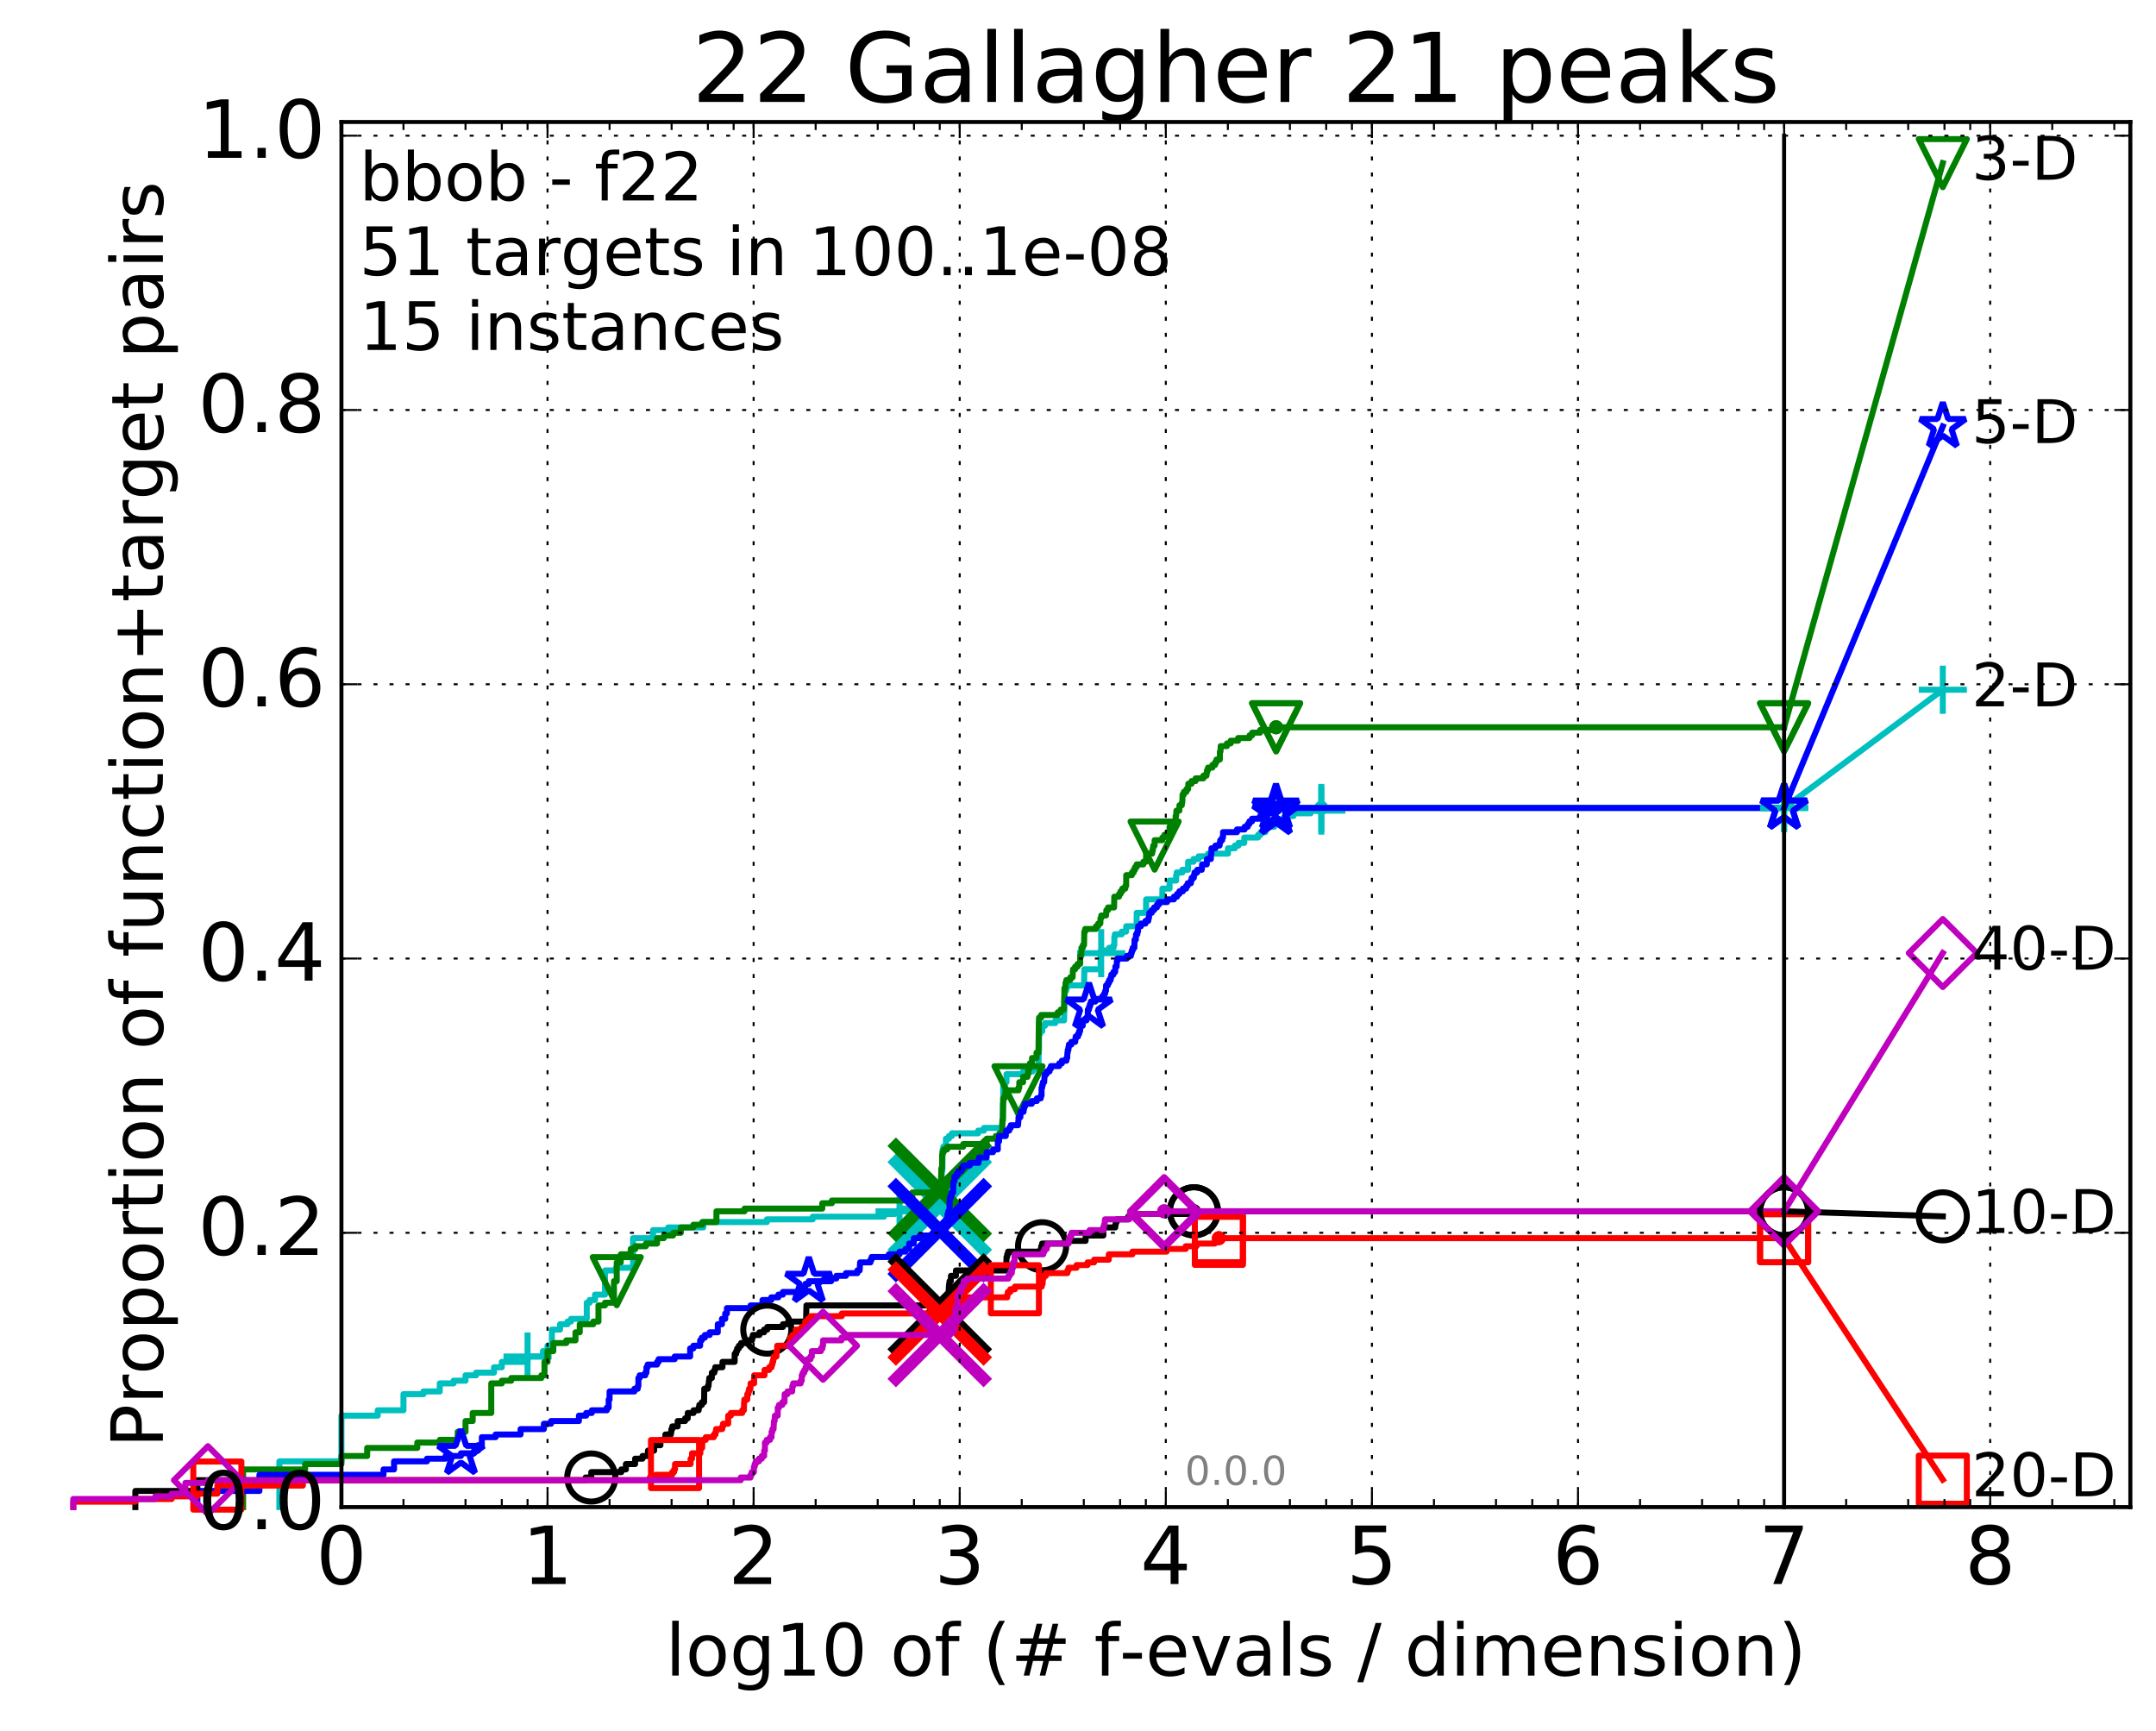 <?xml version="1.0" encoding="utf-8" standalone="no"?>
<!DOCTYPE svg PUBLIC "-//W3C//DTD SVG 1.1//EN"
  "http://www.w3.org/Graphics/SVG/1.1/DTD/svg11.dtd">
<!-- Created with matplotlib (http://matplotlib.org/) -->
<svg height="432pt" version="1.1" viewBox="0 0 538 432" width="538pt" xmlns="http://www.w3.org/2000/svg" xmlns:xlink="http://www.w3.org/1999/xlink">
 <defs>
  <style type="text/css">
*{stroke-linecap:butt;stroke-linejoin:round;stroke-miterlimit:100000;}
  </style>
 </defs>
 <g id="figure_1">
  <g id="patch_1">
   <path d="M 0 432.436 
L 538.8 432.436 
L 538.8 0 
L 0 0 
z
" style="fill:#ffffff;"/>
  </g>
  <g id="axes_1">
   <g id="patch_2">
    <path d="M 85.2 376.036 
L 531.6 376.036 
L 531.6 30.436 
L 85.2 30.436 
z
" style="fill:#ffffff;"/>
   </g>
   <g id="line2d_1">
    <defs>
     <path d="M 0 1.5 
C 0.398 1.5 0.779 1.342 1.061 1.061 
C 1.342 0.779 1.5 0.398 1.5 0 
C 1.5 -0.398 1.342 -0.779 1.061 -1.061 
C 0.779 -1.342 0.398 -1.5 0 -1.5 
C -0.398 -1.5 -0.779 -1.342 -1.061 -1.061 
C -1.342 -0.779 -1.5 -0.398 -1.5 0 
C -1.5 0.398 -1.342 0.779 -1.061 1.061 
C -0.779 1.342 -0.398 1.5 0 1.5 
z
" id="mea875b7eef" style="stroke:#00bfbf;stroke-width:0.5;"/>
    </defs>
    <g>
     <use style="fill:#00bfbf;stroke:#00bfbf;stroke-width:0.5;" x="329.72" xlink:href="#mea875b7eef" y="201.592"/>
     <use style="fill:#00bfbf;stroke:#00bfbf;stroke-width:0.5;" x="329.72" xlink:href="#mea875b7eef" y="201.592"/>
    </g>
   </g>
   <g id="line2d_2">
    <path d="M 69.718 376.036 
L 69.718 364.63 
L 85.2 364.63 
L 85.2 353.224 
L 94.256 353.224 
L 94.256 351.882 
L 100.682 351.882 
L 100.682 347.857 
L 105.665 347.857 
L 105.665 347.186 
L 109.738 347.186 
L 109.738 345.173 
L 113.181 345.173 
L 113.181 344.502 
L 116.163 344.502 
L 116.163 343.16 
L 118.794 343.16 
L 118.794 342.489 
L 123.276 342.489 
L 123.276 341.147 
L 125.219 341.147 
L 125.219 339.806 
L 131.645 339.806 
L 131.645 338.464 
L 135.483 338.464 
L 135.483 337.122 
L 136.629 337.122 
L 136.629 335.78 
L 137.718 335.78 
L 137.718 331.754 
L 139.75 331.754 
L 139.75 330.412 
L 141.613 330.412 
L 141.613 329.742 
L 142.489 329.742 
L 142.489 329.071 
L 146.417 329.071 
L 146.417 325.045 
L 147.126 325.045 
L 147.126 324.374 
L 148.48 324.374 
L 148.48 323.032 
L 150.964 323.032 
L 150.964 316.994 
L 153.725 316.994 
L 153.725 316.323 
L 157.97 316.323 
L 157.97 308.942 
L 162.954 308.942 
L 162.954 306.93 
L 166.738 306.93 
L 166.738 306.259 
L 175.502 306.259 
L 175.502 304.917 
L 191.372 304.917 
L 191.372 304.246 
L 202.801 304.246 
L 202.801 303.575 
L 220.584 303.575 
L 220.584 302.904 
L 223.255 302.904 
L 223.255 302.233 
L 224.468 302.233 
L 224.468 301.562 
L 233.893 301.562 
L 233.893 300.891 
L 234.516 300.891 
L 234.599 298.878 
L 234.793 298.878 
L 234.821 297.537 
L 234.93 297.537 
L 235.026 292.169 
L 235.162 292.169 
L 235.216 286.802 
L 235.391 286.802 
L 235.391 286.131 
L 236.039 286.131 
L 236.039 284.118 
L 236.795 284.118 
L 236.795 283.447 
L 237.526 283.447 
L 237.526 282.776 
L 244.091 282.776 
L 244.091 282.105 
L 245.525 282.105 
L 245.525 281.434 
L 250.025 281.434 
L 250.129 280.092 
L 250.206 280.092 
L 250.247 275.396 
L 250.343 275.396 
L 250.343 270.699 
L 250.785 270.699 
L 250.785 270.028 
L 251.159 270.028 
L 251.159 268.015 
L 255.289 268.015 
L 255.289 267.344 
L 257.682 267.344 
L 257.682 266.673 
L 258.838 266.673 
L 258.838 266.002 
L 259.137 266.002 
L 259.216 261.977 
L 259.28 261.977 
L 259.28 257.951 
L 259.564 257.951 
L 259.564 257.28 
L 260.094 257.28 
L 260.094 255.938 
L 260.771 255.938 
L 260.771 255.267 
L 263.347 255.267 
L 263.347 254.597 
L 265.538 254.597 
L 265.646 247.216 
L 266.061 247.216 
L 266.061 246.545 
L 266.26 246.545 
L 266.26 245.874 
L 270.507 245.874 
L 270.594 241.849 
L 274.642 241.849 
L 274.642 237.823 
L 274.785 237.823 
L 274.785 237.152 
L 276.778 237.152 
L 276.778 236.481 
L 277.878 236.481 
L 277.878 235.81 
L 278.067 235.81 
L 278.067 233.797 
L 278.19 233.797 
L 278.19 233.127 
L 279.913 233.127 
L 279.913 232.456 
L 281.004 232.456 
L 281.037 231.114 
L 283.61 231.114 
L 283.658 227.759 
L 285.974 227.759 
L 286.003 224.404 
L 290.027 224.404 
L 290.063 221.721 
L 291.846 221.721 
L 291.846 219.708 
L 293.497 219.708 
L 293.497 218.366 
L 293.617 218.366 
L 293.617 217.695 
L 295.035 217.695 
L 295.035 217.024 
L 296.473 217.024 
L 296.473 215.011 
L 297.825 215.011 
L 297.825 214.34 
L 299.099 214.34 
L 299.099 213.669 
L 301.448 213.669 
L 301.448 212.998 
L 306.425 212.998 
L 306.425 211.657 
L 308.142 211.657 
L 308.142 210.986 
L 309.042 210.986 
L 309.042 210.315 
L 310.492 210.315 
L 310.492 208.973 
L 313.932 208.973 
L 313.932 208.302 
L 314.56 208.302 
L 314.56 207.631 
L 315.767 207.631 
L 315.767 206.289 
L 318 206.289 
L 318 205.618 
L 320.031 205.618 
L 320.031 204.276 
L 320.511 204.276 
L 320.511 203.605 
L 322.767 203.605 
L 322.767 202.934 
L 327.051 202.934 
L 327.051 202.263 
L 329.72 202.263 
L 329.72 201.592 
L 445.2 201.592 
L 445.2 201.592 
" style="fill:none;stroke:#00bfbf;stroke-linecap:square;stroke-width:1.5;"/>
   </g>
   <g id="line2d_3">
    <defs>
     <path d="M -6 0 
L 6 0 
M 0 6 
L 0 -6 
" id="m2a02c0cfb5" style="stroke:#00bfbf;stroke-width:1.5;"/>
    </defs>
    <g>
     <use style="fill:none;stroke:#00bfbf;stroke-width:1.5;" x="131.645" xlink:href="#m2a02c0cfb5" y="338.464"/>
     <use style="fill:none;stroke:#00bfbf;stroke-width:1.5;" x="224.468" xlink:href="#m2a02c0cfb5" y="302.233"/>
     <use style="fill:none;stroke:#00bfbf;stroke-width:1.5;" x="274.785" xlink:href="#m2a02c0cfb5" y="237.823"/>
     <use style="fill:none;stroke:#00bfbf;stroke-width:1.5;" x="329.72" xlink:href="#m2a02c0cfb5" y="202.263"/>
     <use style="fill:none;stroke:#00bfbf;stroke-width:1.5;" x="329.72" xlink:href="#m2a02c0cfb5" y="201.592"/>
     <use style="fill:none;stroke:#00bfbf;stroke-width:1.5;" x="445.2" xlink:href="#m2a02c0cfb5" y="201.592"/>
    </g>
   </g>
   <g id="line2d_4"/>
   <g id="line2d_5">
    <path clip-path="url(#p81ce7d7a4e)" d="M 234.502 300.891 
" style="fill:none;stroke:#00bfbf;stroke-linecap:square;"/>
    <defs>
     <path d="M -12 12 
L 12 -12 
M -12 -12 
L 12 12 
" id="mf87a3ae4b1" style="stroke:#00bfbf;stroke-width:3.0;"/>
    </defs>
    <g clip-path="url(#p81ce7d7a4e)">
     <use style="fill:#00bfbf;stroke:#00bfbf;stroke-width:3.0;" x="234.502" xlink:href="#mf87a3ae4b1" y="300.891"/>
    </g>
   </g>
   <g id="line2d_6">
    <defs>
     <path d="M 0 1.5 
C 0.398 1.5 0.779 1.342 1.061 1.061 
C 1.342 0.779 1.5 0.398 1.5 0 
C 1.5 -0.398 1.342 -0.779 1.061 -1.061 
C 0.779 -1.342 0.398 -1.5 0 -1.5 
C -0.398 -1.5 -0.779 -1.342 -1.061 -1.061 
C -1.342 -0.779 -1.5 -0.398 -1.5 0 
C -1.5 0.398 -1.342 0.779 -1.061 1.061 
C -0.779 1.342 -0.398 1.5 0 1.5 
z
" id="ma06b816cbc" style="stroke:#008000;stroke-width:0.5;"/>
    </defs>
    <g>
     <use style="fill:#008000;stroke:#008000;stroke-width:0.5;" x="318.436" xlink:href="#ma06b816cbc" y="181.464"/>
     <use style="fill:#008000;stroke:#008000;stroke-width:0.5;" x="318.436" xlink:href="#ma06b816cbc" y="181.464"/>
    </g>
   </g>
   <g id="line2d_7">
    <path d="M 60.662 376.036 
L 60.662 366.643 
L 76.144 366.643 
L 76.144 365.301 
L 85.2 365.301 
L 85.2 363.288 
L 91.625 363.288 
L 91.625 361.276 
L 104.125 361.276 
L 104.125 359.934 
L 109.738 359.934 
L 109.738 359.263 
L 114.22 359.263 
L 114.22 357.25 
L 116.163 357.25 
L 116.163 354.566 
L 117.951 354.566 
L 117.951 352.553 
L 122.589 352.553 
L 122.589 345.173 
L 125.219 345.173 
L 125.219 344.502 
L 127.572 344.502 
L 127.572 343.831 
L 135.088 343.831 
L 135.088 343.16 
L 135.871 343.16 
L 135.871 339.806 
L 136.629 339.806 
L 136.629 337.122 
L 138.07 337.122 
L 138.07 335.109 
L 141.313 335.109 
L 141.313 334.438 
L 143.606 334.438 
L 143.606 332.425 
L 144.669 332.425 
L 144.669 330.412 
L 148.038 330.412 
L 148.038 329.742 
L 149.339 329.742 
L 149.339 325.716 
L 150.964 325.716 
L 150.964 325.045 
L 153.2 325.045 
L 153.2 319.677 
L 153.898 319.677 
L 153.898 314.981 
L 154.906 314.981 
L 154.906 312.968 
L 157.39 312.968 
L 157.39 311.626 
L 158.536 311.626 
L 158.536 310.955 
L 161.166 310.955 
L 161.166 310.284 
L 163.962 310.284 
L 163.962 308.942 
L 165.648 308.942 
L 165.648 308.272 
L 167.961 308.272 
L 167.961 307.601 
L 169.889 307.601 
L 169.889 306.259 
L 173.018 306.259 
L 173.018 305.588 
L 175.239 305.588 
L 175.239 304.917 
L 178.777 304.917 
L 178.777 302.233 
L 185.786 302.233 
L 185.786 301.562 
L 205.189 301.562 
L 205.189 300.22 
L 207.58 300.22 
L 207.58 299.549 
L 225.39 299.549 
L 225.39 298.878 
L 227.65 298.878 
L 227.65 297.537 
L 233.307 297.537 
L 233.307 296.866 
L 234.52 296.866 
L 234.52 296.195 
L 234.65 296.195 
L 234.65 295.524 
L 234.798 295.524 
L 234.898 291.498 
L 235.081 291.498 
L 235.099 288.143 
L 235.198 288.143 
L 235.198 287.472 
L 235.494 287.472 
L 235.494 286.802 
L 236.35 286.802 
L 236.35 286.131 
L 240.355 286.131 
L 240.355 285.46 
L 246.211 285.46 
L 246.211 284.118 
L 248.487 284.118 
L 248.487 283.447 
L 249.394 283.447 
L 249.394 282.776 
L 250.076 282.776 
L 250.132 279.421 
L 250.275 279.421 
L 250.334 274.054 
L 250.684 274.054 
L 250.684 273.383 
L 250.832 273.383 
L 250.926 272.041 
L 254.152 272.041 
L 254.152 271.37 
L 254.348 271.37 
L 254.348 270.028 
L 255.303 270.028 
L 255.303 268.686 
L 256.395 268.686 
L 256.395 268.015 
L 256.596 268.015 
L 256.596 266.673 
L 256.916 266.673 
L 256.981 265.332 
L 257.522 265.332 
L 257.522 263.99 
L 258.648 263.99 
L 258.648 262.648 
L 259.138 262.648 
L 259.24 254.597 
L 259.274 254.597 
L 259.274 253.926 
L 259.799 253.926 
L 259.799 253.255 
L 263.939 253.255 
L 263.939 252.584 
L 264.672 252.584 
L 264.672 251.913 
L 265.502 251.913 
L 265.611 247.887 
L 265.616 247.887 
L 265.616 246.545 
L 265.855 246.545 
L 265.893 245.203 
L 266.087 245.203 
L 266.087 244.532 
L 267.078 244.532 
L 267.078 243.862 
L 267.646 243.862 
L 267.754 241.849 
L 268.283 241.849 
L 268.283 241.178 
L 268.9 241.178 
L 268.9 240.507 
L 269.551 240.507 
L 269.551 238.494 
L 269.816 238.494 
L 269.862 236.481 
L 270.215 236.481 
L 270.215 235.81 
L 270.508 235.81 
L 270.569 232.456 
L 270.792 232.456 
L 270.792 231.785 
L 273.484 231.785 
L 273.484 231.114 
L 274.033 231.114 
L 274.033 230.443 
L 274.571 230.443 
L 274.618 229.101 
L 274.808 229.101 
L 274.808 228.43 
L 275.999 228.43 
L 276.073 227.088 
L 276.498 227.088 
L 276.498 226.417 
L 278.006 226.417 
L 278.05 223.733 
L 279.237 223.733 
L 279.237 223.062 
L 279.618 223.062 
L 279.618 222.392 
L 280.061 222.392 
L 280.061 221.721 
L 280.801 221.721 
L 280.801 221.05 
L 281.02 221.05 
L 281.035 218.366 
L 282.446 218.366 
L 282.446 217.695 
L 282.891 217.695 
L 282.891 217.024 
L 283.228 217.024 
L 283.228 216.353 
L 283.642 216.353 
L 283.642 215.682 
L 285.314 215.682 
L 285.314 215.011 
L 285.989 215.011 
L 285.991 212.998 
L 287.5 212.998 
L 287.5 212.327 
L 287.655 212.327 
L 287.655 211.657 
L 287.774 211.657 
L 287.774 210.986 
L 288.114 210.986 
L 288.114 209.644 
L 290.051 209.644 
L 290.051 208.973 
L 290.553 208.973 
L 290.553 208.302 
L 291.701 208.302 
L 291.701 207.631 
L 291.837 207.631 
L 291.845 206.289 
L 292.905 206.289 
L 292.905 205.618 
L 293.129 205.618 
L 293.129 204.947 
L 293.362 204.947 
L 293.362 203.605 
L 293.487 203.605 
L 293.558 202.263 
L 294.288 202.263 
L 294.314 200.922 
L 294.909 200.922 
L 294.909 200.251 
L 295.026 200.251 
L 295.091 198.238 
L 295.428 198.238 
L 295.428 197.567 
L 296.056 197.567 
L 296.056 196.896 
L 296.472 196.896 
L 296.526 195.554 
L 297.337 195.554 
L 297.337 194.883 
L 298.342 194.883 
L 298.342 194.212 
L 300.282 194.212 
L 300.282 193.541 
L 301.062 193.541 
L 301.062 192.87 
L 301.191 192.87 
L 301.191 192.199 
L 301.442 192.199 
L 301.442 191.528 
L 302.53 191.528 
L 302.53 190.857 
L 303.223 190.857 
L 303.223 190.187 
L 303.554 190.187 
L 303.554 189.516 
L 304.398 189.516 
L 304.407 187.503 
L 304.564 187.503 
L 304.609 186.161 
L 306.159 186.161 
L 306.159 185.49 
L 307.102 185.49 
L 307.102 184.819 
L 308.948 184.819 
L 308.948 184.148 
L 311.812 184.148 
L 311.812 183.477 
L 312.463 183.477 
L 312.463 182.806 
L 314.453 182.806 
L 314.453 182.135 
L 318.436 182.135 
L 318.436 181.464 
L 445.2 181.464 
L 445.2 181.464 
" style="fill:none;stroke:#008000;stroke-linecap:square;stroke-width:1.5;"/>
   </g>
   <g id="line2d_8">
    <defs>
     <path d="M -0 6 
L 6 -6 
L -6 -6 
z
" id="m5c6e3595e7" style="stroke:#008000;stroke-linejoin:miter;stroke-width:1.5;"/>
    </defs>
    <g>
     <use style="fill:none;stroke:#008000;stroke-linejoin:miter;stroke-width:1.5;" x="153.898" xlink:href="#m5c6e3595e7" y="319.677"/>
     <use style="fill:none;stroke:#008000;stroke-linejoin:miter;stroke-width:1.5;" x="254.152" xlink:href="#m5c6e3595e7" y="272.041"/>
     <use style="fill:none;stroke:#008000;stroke-linejoin:miter;stroke-width:1.5;" x="288.114" xlink:href="#m5c6e3595e7" y="210.986"/>
     <use style="fill:none;stroke:#008000;stroke-linejoin:miter;stroke-width:1.5;" x="318.436" xlink:href="#m5c6e3595e7" y="181.464"/>
     <use style="fill:none;stroke:#008000;stroke-linejoin:miter;stroke-width:1.5;" x="318.436" xlink:href="#m5c6e3595e7" y="181.464"/>
     <use style="fill:none;stroke:#008000;stroke-linejoin:miter;stroke-width:1.5;" x="445.2" xlink:href="#m5c6e3595e7" y="181.464"/>
    </g>
   </g>
   <g id="line2d_9"/>
   <g id="line2d_10">
    <path clip-path="url(#p81ce7d7a4e)" d="M 234.502 296.866 
" style="fill:none;stroke:#008000;stroke-linecap:square;"/>
    <defs>
     <path d="M -12 12 
L 12 -12 
M -12 -12 
L 12 12 
" id="m63b2b52466" style="stroke:#008000;stroke-width:3.0;"/>
    </defs>
    <g clip-path="url(#p81ce7d7a4e)">
     <use style="fill:#008000;stroke:#008000;stroke-width:3.0;" x="234.502" xlink:href="#m63b2b52466" y="296.866"/>
    </g>
   </g>
   <g id="line2d_11">
    <defs>
     <path d="M 0 1.5 
C 0.398 1.5 0.779 1.342 1.061 1.061 
C 1.342 0.779 1.5 0.398 1.5 0 
C 1.5 -0.398 1.342 -0.779 1.061 -1.061 
C 0.779 -1.342 0.398 -1.5 0 -1.5 
C -0.398 -1.5 -0.779 -1.342 -1.061 -1.061 
C -1.342 -0.779 -1.5 -0.398 -1.5 0 
C -1.5 0.398 -1.342 0.779 -1.061 1.061 
C -0.779 1.342 -0.398 1.5 0 1.5 
z
" id="m6e41ef1e73" style="stroke:#0000ff;stroke-width:0.5;"/>
    </defs>
    <g>
     <use style="fill:#0000ff;stroke:#0000ff;stroke-width:0.5;" x="318.403" xlink:href="#m6e41ef1e73" y="201.592"/>
     <use style="fill:#0000ff;stroke:#0000ff;stroke-width:0.5;" x="318.403" xlink:href="#m6e41ef1e73" y="201.592"/>
    </g>
   </g>
   <g id="line2d_12">
    <path d="M 49.253 376.036 
L 49.253 372.011 
L 64.735 372.011 
L 64.735 367.985 
L 95.698 367.985 
L 95.698 366.643 
L 98.328 366.643 
L 98.328 364.63 
L 106.541 364.63 
L 106.541 363.959 
L 111.179 363.959 
L 111.179 363.288 
L 115.017 363.288 
L 115.017 362.617 
L 118.292 362.617 
L 118.292 361.947 
L 119.285 361.947 
L 119.285 360.605 
L 120.235 360.605 
L 120.235 358.592 
L 123.678 358.592 
L 123.678 357.921 
L 129.903 357.921 
L 129.903 356.579 
L 135.717 356.579 
L 135.717 355.237 
L 137.505 355.237 
L 137.505 354.566 
L 144.461 354.566 
L 144.461 353.224 
L 146.272 353.224 
L 146.272 352.553 
L 147.678 352.553 
L 147.678 351.882 
L 151.43 351.882 
L 151.43 351.212 
L 151.886 351.212 
L 151.886 349.199 
L 152.11 349.199 
L 152.11 347.186 
L 158.311 347.186 
L 158.311 346.515 
L 159.141 346.515 
L 159.141 345.844 
L 159.304 345.844 
L 159.304 343.831 
L 159.625 343.831 
L 159.625 343.16 
L 161.017 343.16 
L 161.017 342.489 
L 161.315 342.489 
L 161.315 341.147 
L 161.609 341.147 
L 161.609 340.477 
L 163.962 340.477 
L 163.962 339.806 
L 164.352 339.806 
L 164.352 339.135 
L 168.36 339.135 
L 168.36 338.464 
L 172.215 338.464 
L 172.215 336.451 
L 173.018 336.451 
L 173.018 335.78 
L 174.704 335.78 
L 174.704 334.438 
L 175.107 334.438 
L 175.107 333.767 
L 175.891 333.767 
L 175.891 333.096 
L 177.09 333.096 
L 177.09 332.425 
L 179.112 332.425 
L 179.112 330.412 
L 180.154 330.412 
L 180.154 329.071 
L 180.967 329.071 
L 180.967 327.729 
L 181.392 327.729 
L 181.392 326.387 
L 187.285 326.387 
L 187.285 325.716 
L 190.267 325.716 
L 190.267 324.374 
L 192.462 324.374 
L 192.462 323.703 
L 194.224 323.703 
L 194.224 323.032 
L 195.348 323.032 
L 195.348 322.361 
L 199.644 322.361 
L 199.644 321.69 
L 200.531 321.69 
L 200.531 321.019 
L 200.961 321.019 
L 200.961 320.348 
L 201.822 320.348 
L 201.822 319.677 
L 207.405 319.677 
L 207.405 319.007 
L 208.701 319.007 
L 208.701 318.336 
L 211.086 318.336 
L 211.086 317.665 
L 213.938 317.665 
L 213.938 316.994 
L 214.52 316.994 
L 214.629 314.981 
L 217.218 314.981 
L 217.218 314.31 
L 217.495 314.31 
L 217.495 313.639 
L 221.78 313.639 
L 221.78 312.968 
L 224.473 312.968 
L 224.473 312.297 
L 225.97 312.297 
L 225.97 311.626 
L 226.876 311.626 
L 226.876 310.284 
L 228.024 310.284 
L 228.024 308.942 
L 229.504 308.942 
L 229.504 308.272 
L 233.132 308.272 
L 233.132 306.93 
L 235.824 306.93 
L 235.824 305.588 
L 236.148 305.588 
L 236.148 304.246 
L 236.447 304.246 
L 236.447 302.904 
L 236.62 302.904 
L 236.62 302.233 
L 236.918 302.233 
L 237.008 298.878 
L 237.286 298.878 
L 237.286 298.207 
L 237.448 298.207 
L 237.448 297.537 
L 237.874 297.537 
L 237.908 294.853 
L 238.17 294.853 
L 238.17 293.511 
L 238.759 293.511 
L 238.759 292.84 
L 239.148 292.84 
L 239.148 292.169 
L 239.937 292.169 
L 239.937 291.498 
L 240.314 291.498 
L 240.314 290.827 
L 241.989 290.827 
L 241.989 290.156 
L 244.171 290.156 
L 244.171 289.485 
L 244.301 289.485 
L 244.301 288.814 
L 246.202 288.814 
L 246.202 287.472 
L 247.8 287.472 
L 247.8 286.802 
L 248.99 286.802 
L 248.99 284.789 
L 249.309 284.789 
L 249.309 283.447 
L 250.977 283.447 
L 251.068 282.105 
L 251.839 282.105 
L 251.839 281.434 
L 252.213 281.434 
L 252.213 280.763 
L 254.039 280.763 
L 254.137 279.421 
L 254.155 279.421 
L 254.155 278.75 
L 254.618 278.75 
L 254.67 277.408 
L 255.416 277.408 
L 255.416 276.737 
L 255.547 276.737 
L 255.547 276.067 
L 255.792 276.067 
L 255.792 275.396 
L 257.481 275.396 
L 257.481 274.725 
L 258.73 274.725 
L 258.73 274.054 
L 259.707 274.054 
L 259.707 273.383 
L 259.906 273.383 
L 259.906 271.37 
L 260.065 271.37 
L 260.065 270.699 
L 260.234 270.699 
L 260.234 270.028 
L 260.551 270.028 
L 260.639 268.686 
L 260.7 268.686 
L 260.7 268.015 
L 261.15 268.015 
L 261.15 267.344 
L 261.892 267.344 
L 261.892 266.673 
L 262.234 266.673 
L 262.234 266.002 
L 264.306 266.002 
L 264.306 265.332 
L 264.974 265.332 
L 264.974 264.661 
L 266.118 264.661 
L 266.118 263.99 
L 266.299 263.99 
L 266.357 262.648 
L 266.44 262.648 
L 266.44 261.977 
L 266.608 261.977 
L 266.608 261.306 
L 266.72 261.306 
L 266.72 260.635 
L 267.341 260.635 
L 267.341 259.964 
L 268.302 259.964 
L 268.302 259.293 
L 268.42 259.293 
L 268.42 258.622 
L 269.012 258.622 
L 269.012 257.951 
L 269.295 257.951 
L 269.295 257.28 
L 269.527 257.28 
L 269.601 255.938 
L 270.181 255.938 
L 270.264 254.597 
L 271.119 254.597 
L 271.119 253.926 
L 271.422 253.926 
L 271.459 251.913 
L 271.739 251.913 
L 271.739 251.242 
L 271.962 251.242 
L 271.962 250.571 
L 272.204 250.571 
L 272.204 249.9 
L 273.33 249.9 
L 273.33 249.229 
L 275.081 249.229 
L 275.081 248.558 
L 275.524 248.558 
L 275.524 247.887 
L 275.789 247.887 
L 275.789 247.216 
L 275.993 247.216 
L 276 245.874 
L 276.452 245.874 
L 276.452 245.203 
L 276.779 245.203 
L 276.779 244.532 
L 277.146 244.532 
L 277.146 243.862 
L 277.315 243.862 
L 277.315 243.191 
L 277.832 243.191 
L 277.832 242.52 
L 278.279 242.52 
L 278.326 241.178 
L 278.65 241.178 
L 278.69 239.836 
L 278.826 239.836 
L 278.826 239.165 
L 281.199 239.165 
L 281.199 238.494 
L 282.214 238.494 
L 282.214 237.823 
L 282.41 237.823 
L 282.41 237.152 
L 282.661 237.152 
L 282.661 236.481 
L 283.069 236.481 
L 283.11 234.468 
L 283.429 234.468 
L 283.474 233.127 
L 283.802 233.127 
L 283.802 232.456 
L 283.978 232.456 
L 283.978 231.114 
L 284.707 231.114 
L 284.707 230.443 
L 285.838 230.443 
L 285.838 229.772 
L 286.537 229.772 
L 286.537 229.101 
L 286.7 229.101 
L 286.803 227.759 
L 287.405 227.759 
L 287.405 227.088 
L 287.975 227.088 
L 287.975 226.417 
L 288.69 226.417 
L 288.69 225.746 
L 289.179 225.746 
L 289.179 225.075 
L 291.238 225.075 
L 291.238 224.404 
L 292.943 224.404 
L 292.943 223.733 
L 293.72 223.733 
L 293.72 223.062 
L 294.293 223.062 
L 294.293 222.392 
L 295.163 222.392 
L 295.163 221.721 
L 295.98 221.721 
L 295.98 221.05 
L 296.37 221.05 
L 296.37 220.379 
L 297.172 220.379 
L 297.172 219.708 
L 297.361 219.708 
L 297.361 219.037 
L 297.901 219.037 
L 297.901 218.366 
L 298.067 218.366 
L 298.067 217.695 
L 298.744 217.695 
L 298.744 217.024 
L 299.89 217.024 
L 299.968 215.682 
L 301.129 215.682 
L 301.185 214.34 
L 302.161 214.34 
L 302.168 212.998 
L 302.285 212.998 
L 302.303 211.657 
L 303.284 211.657 
L 303.284 210.986 
L 304.336 210.986 
L 304.336 210.315 
L 304.493 210.315 
L 304.493 209.644 
L 304.977 209.644 
L 304.977 208.973 
L 305.187 208.973 
L 305.187 207.631 
L 308.672 207.631 
L 308.672 206.96 
L 310.581 206.96 
L 310.581 206.289 
L 311.357 206.289 
L 311.357 205.618 
L 311.768 205.618 
L 311.768 204.947 
L 312.426 204.947 
L 312.426 204.276 
L 314.424 204.276 
L 314.424 203.605 
L 316.183 203.605 
L 316.183 202.934 
L 318.403 202.934 
L 318.403 201.592 
L 445.2 201.592 
L 445.2 201.592 
" style="fill:none;stroke:#0000ff;stroke-linecap:square;stroke-width:1.5;"/>
   </g>
   <g id="line2d_13">
    <defs>
     <path d="M 0 -6 
L -1.347 -1.854 
L -5.706 -1.854 
L -2.18 0.708 
L -3.527 4.854 
L -0 2.292 
L 3.527 4.854 
L 2.18 0.708 
L 5.706 -1.854 
L 1.347 -1.854 
z
" id="mb97ccfc110" style="stroke:#0000ff;stroke-linejoin:bevel;stroke-width:1.5;"/>
    </defs>
    <g>
     <use style="fill:none;stroke:#0000ff;stroke-linejoin:bevel;stroke-width:1.5;" x="115.017" xlink:href="#mb97ccfc110" y="362.617"/>
     <use style="fill:none;stroke:#0000ff;stroke-linejoin:bevel;stroke-width:1.5;" x="201.822" xlink:href="#mb97ccfc110" y="319.677"/>
     <use style="fill:none;stroke:#0000ff;stroke-linejoin:bevel;stroke-width:1.5;" x="271.739" xlink:href="#mb97ccfc110" y="251.242"/>
     <use style="fill:none;stroke:#0000ff;stroke-linejoin:bevel;stroke-width:1.5;" x="318.403" xlink:href="#mb97ccfc110" y="202.934"/>
     <use style="fill:none;stroke:#0000ff;stroke-linejoin:bevel;stroke-width:1.5;" x="318.403" xlink:href="#mb97ccfc110" y="201.592"/>
     <use style="fill:none;stroke:#0000ff;stroke-linejoin:bevel;stroke-width:1.5;" x="445.2" xlink:href="#mb97ccfc110" y="201.592"/>
    </g>
   </g>
   <g id="line2d_14"/>
   <g id="line2d_15">
    <path clip-path="url(#p81ce7d7a4e)" d="M 234.502 306.93 
" style="fill:none;stroke:#0000ff;stroke-linecap:square;"/>
    <defs>
     <path d="M -12 12 
L 12 -12 
M -12 -12 
L 12 12 
" id="med5cbb3969" style="stroke:#0000ff;stroke-width:3.0;"/>
    </defs>
    <g clip-path="url(#p81ce7d7a4e)">
     <use style="fill:#0000ff;stroke:#0000ff;stroke-width:3.0;" x="234.502" xlink:href="#med5cbb3969" y="306.93"/>
    </g>
   </g>
   <g id="line2d_16">
    <defs>
     <path d="M 0 1.5 
C 0.398 1.5 0.779 1.342 1.061 1.061 
C 1.342 0.779 1.5 0.398 1.5 0 
C 1.5 -0.398 1.342 -0.779 1.061 -1.061 
C 0.779 -1.342 0.398 -1.5 0 -1.5 
C -0.398 -1.5 -0.779 -1.342 -1.061 -1.061 
C -1.342 -0.779 -1.5 -0.398 -1.5 0 
C -1.5 0.398 -1.342 0.779 -1.061 1.061 
C -0.779 1.342 -0.398 1.5 0 1.5 
z
" id="md44f9111d0" style="stroke:#000000;stroke-width:0.5;"/>
    </defs>
    <g>
     <use style="stroke:#000000;stroke-width:0.5;" x="297.923" xlink:href="#md44f9111d0" y="302.233"/>
     <use style="stroke:#000000;stroke-width:0.5;" x="297.923" xlink:href="#md44f9111d0" y="302.233"/>
    </g>
   </g>
   <g id="line2d_17">
    <path d="M 33.771 376.036 
L 33.771 372.011 
L 49.253 372.011 
L 49.253 369.327 
L 146.127 369.327 
L 146.127 368.656 
L 147.541 368.656 
L 147.541 367.314 
L 155.037 367.314 
L 155.037 366.643 
L 156.182 366.643 
L 156.182 365.301 
L 158.48 365.301 
L 158.48 363.959 
L 160.332 363.959 
L 160.332 363.288 
L 161.681 363.288 
L 161.681 361.947 
L 163.227 361.947 
L 163.227 360.605 
L 164.8 360.605 
L 164.8 359.263 
L 166.031 359.263 
L 166.031 357.921 
L 167.424 357.921 
L 167.424 357.25 
L 167.536 357.25 
L 167.536 356.579 
L 167.759 356.579 
L 167.759 355.908 
L 169.103 355.908 
L 169.103 354.566 
L 170.955 354.566 
L 170.955 353.895 
L 171.617 353.895 
L 171.617 352.553 
L 173.062 352.553 
L 173.062 351.882 
L 174.336 351.882 
L 174.336 351.212 
L 174.5 351.212 
L 174.5 350.541 
L 175.147 350.541 
L 175.147 349.87 
L 175.697 349.87 
L 175.736 346.515 
L 176.611 346.515 
L 176.611 345.844 
L 176.796 345.844 
L 176.907 344.502 
L 176.98 344.502 
L 176.98 343.831 
L 177.631 343.831 
L 177.631 342.489 
L 178.263 342.489 
L 178.263 341.818 
L 178.47 341.818 
L 178.47 341.147 
L 180.281 341.147 
L 180.281 339.806 
L 183.323 339.806 
L 183.323 337.793 
L 183.706 337.793 
L 183.706 337.122 
L 183.949 337.122 
L 183.949 336.451 
L 184.375 336.451 
L 184.375 335.78 
L 184.921 335.78 
L 184.921 335.109 
L 186.675 335.109 
L 186.675 334.438 
L 187.651 334.438 
L 187.651 333.767 
L 187.855 333.767 
L 187.855 333.096 
L 189.506 333.096 
L 189.506 332.425 
L 190.668 332.425 
L 190.668 331.754 
L 191.468 331.754 
L 191.468 331.083 
L 195.364 331.083 
L 195.364 330.412 
L 196.677 330.412 
L 196.677 329.742 
L 201.136 329.742 
L 201.235 325.716 
L 235.599 325.716 
L 235.599 325.045 
L 236.234 325.045 
L 236.234 324.374 
L 236.391 324.374 
L 236.406 323.032 
L 236.712 323.032 
L 236.78 321.019 
L 236.833 321.019 
L 236.833 320.348 
L 236.948 320.348 
L 236.948 319.677 
L 237.259 319.677 
L 237.298 318.336 
L 238.541 318.336 
L 238.541 316.994 
L 250.952 316.994 
L 250.952 316.323 
L 251.085 316.323 
L 251.165 313.639 
L 251.326 313.639 
L 251.326 312.968 
L 251.553 312.968 
L 251.553 312.297 
L 259.69 312.297 
L 259.69 311.626 
L 259.825 311.626 
L 259.825 310.955 
L 260.036 310.955 
L 260.036 310.284 
L 266.191 310.284 
L 266.191 309.613 
L 270.896 309.613 
L 270.923 308.272 
L 275.322 308.272 
L 275.341 306.259 
L 278.304 306.259 
L 278.304 305.588 
L 278.419 305.588 
L 278.419 304.917 
L 278.652 304.917 
L 278.652 304.246 
L 281.493 304.246 
L 281.493 303.575 
L 283.932 303.575 
L 283.932 302.904 
L 297.923 302.904 
L 297.923 302.233 
L 445.2 302.233 
L 445.2 302.233 
" style="fill:none;stroke:#000000;stroke-linecap:square;stroke-width:1.5;"/>
   </g>
   <g id="line2d_18">
    <defs>
     <path d="M 0 6 
C 1.591 6 3.117 5.368 4.243 4.243 
C 5.368 3.117 6 1.591 6 0 
C 6 -1.591 5.368 -3.117 4.243 -4.243 
C 3.117 -5.368 1.591 -6 0 -6 
C -1.591 -6 -3.117 -5.368 -4.243 -4.243 
C -5.368 -3.117 -6 -1.591 -6 0 
C -6 1.591 -5.368 3.117 -4.243 4.243 
C -3.117 5.368 -1.591 6 0 6 
z
" id="mbd14391622" style="stroke:#000000;stroke-width:1.5;"/>
    </defs>
    <g>
     <use style="fill:none;stroke:#000000;stroke-width:1.5;" x="147.541" xlink:href="#mbd14391622" y="368.656"/>
     <use style="fill:none;stroke:#000000;stroke-width:1.5;" x="191.468" xlink:href="#mbd14391622" y="331.754"/>
     <use style="fill:none;stroke:#000000;stroke-width:1.5;" x="260.036" xlink:href="#mbd14391622" y="310.955"/>
     <use style="fill:none;stroke:#000000;stroke-width:1.5;" x="297.923" xlink:href="#mbd14391622" y="302.233"/>
     <use style="fill:none;stroke:#000000;stroke-width:1.5;" x="297.923" xlink:href="#mbd14391622" y="302.233"/>
     <use style="fill:none;stroke:#000000;stroke-width:1.5;" x="445.2" xlink:href="#mbd14391622" y="302.233"/>
    </g>
   </g>
   <g id="line2d_19"/>
   <g id="line2d_20">
    <path clip-path="url(#p81ce7d7a4e)" d="M 234.502 325.716 
" style="fill:none;stroke:#000000;stroke-linecap:square;"/>
    <defs>
     <path d="M -12 12 
L 12 -12 
M -12 -12 
L 12 12 
" id="mccd9b4b26d" style="stroke:#000000;stroke-width:3.0;"/>
    </defs>
    <g clip-path="url(#p81ce7d7a4e)">
     <use style="stroke:#000000;stroke-width:3.0;" x="234.502" xlink:href="#mccd9b4b26d" y="325.716"/>
    </g>
   </g>
   <g id="line2d_21">
    <defs>
     <path d="M 0 1.5 
C 0.398 1.5 0.779 1.342 1.061 1.061 
C 1.342 0.779 1.5 0.398 1.5 0 
C 1.5 -0.398 1.342 -0.779 1.061 -1.061 
C 0.779 -1.342 0.398 -1.5 0 -1.5 
C -0.398 -1.5 -0.779 -1.342 -1.061 -1.061 
C -1.342 -0.779 -1.5 -0.398 -1.5 0 
C -1.5 0.398 -1.342 0.779 -1.061 1.061 
C -0.779 1.342 -0.398 1.5 0 1.5 
z
" id="m005bdbf051" style="stroke:#ff0000;stroke-width:0.5;"/>
    </defs>
    <g>
     <use style="fill:#ff0000;stroke:#ff0000;stroke-width:0.5;" x="304.151" xlink:href="#m005bdbf051" y="308.942"/>
     <use style="fill:#ff0000;stroke:#ff0000;stroke-width:0.5;" x="304.151" xlink:href="#m005bdbf051" y="308.942"/>
    </g>
   </g>
   <g id="line2d_22">
    <path d="M 18.29 376.036 
L 18.29 374.694 
L 33.771 374.694 
L 33.771 374.023 
L 42.828 374.023 
L 42.828 373.352 
L 49.253 373.352 
L 49.253 372.682 
L 54.237 372.682 
L 54.237 370.669 
L 75.578 370.669 
L 75.578 369.327 
L 162.149 369.327 
L 162.149 368.656 
L 163.664 368.656 
L 163.664 367.985 
L 167.731 367.985 
L 167.731 367.314 
L 168.198 367.314 
L 168.198 366.643 
L 168.441 366.643 
L 168.441 365.301 
L 172.329 365.301 
L 172.329 363.959 
L 172.687 363.959 
L 172.687 362.617 
L 174.765 362.617 
L 174.765 361.276 
L 175.206 361.276 
L 175.286 359.263 
L 176.12 359.263 
L 176.12 358.592 
L 178.142 358.592 
L 178.142 357.921 
L 178.555 357.921 
L 178.555 357.25 
L 178.692 357.25 
L 178.692 356.579 
L 180.218 356.579 
L 180.218 355.908 
L 180.423 355.908 
L 180.423 355.237 
L 181.706 355.237 
L 181.706 353.224 
L 182.378 353.224 
L 182.378 352.553 
L 185.202 352.553 
L 185.202 351.882 
L 185.629 351.882 
L 185.679 349.87 
L 185.741 349.87 
L 185.741 349.199 
L 186.472 349.199 
L 186.472 347.857 
L 186.758 347.857 
L 186.758 347.186 
L 186.923 347.186 
L 186.923 346.515 
L 187.261 346.515 
L 187.296 345.173 
L 188.18 345.173 
L 188.18 343.16 
L 190.777 343.16 
L 190.777 341.818 
L 191.933 341.818 
L 191.933 341.147 
L 192.544 341.147 
L 192.544 340.477 
L 192.744 340.477 
L 192.744 339.806 
L 192.943 339.806 
L 192.943 339.135 
L 193.086 339.135 
L 193.086 338.464 
L 193.762 338.464 
L 193.788 337.122 
L 193.934 337.122 
L 193.934 335.78 
L 196.821 335.78 
L 196.821 335.109 
L 197.106 335.109 
L 197.136 333.767 
L 197.694 333.767 
L 197.694 333.096 
L 198.569 333.096 
L 198.569 331.754 
L 200.007 331.754 
L 200.007 331.083 
L 200.835 331.083 
L 200.93 329.742 
L 201.622 329.742 
L 201.622 329.071 
L 202.281 329.071 
L 202.281 328.4 
L 210.059 328.4 
L 210.059 327.729 
L 237.678 327.729 
L 237.678 327.058 
L 238.433 327.058 
L 238.433 326.387 
L 238.823 326.387 
L 238.823 325.716 
L 239.149 325.716 
L 239.149 325.045 
L 239.902 325.045 
L 239.902 324.374 
L 240.951 324.374 
L 240.951 323.703 
L 251.345 323.703 
L 251.345 323.032 
L 251.481 323.032 
L 251.481 322.361 
L 252.113 322.361 
L 252.113 321.69 
L 253.25 321.69 
L 253.25 321.019 
L 259.956 321.019 
L 259.956 320.348 
L 260.172 320.348 
L 260.211 319.007 
L 260.395 319.007 
L 260.395 318.336 
L 260.988 318.336 
L 260.988 317.665 
L 266.35 317.665 
L 266.35 316.994 
L 266.626 316.994 
L 266.626 316.323 
L 268.634 316.323 
L 268.634 315.652 
L 271.382 315.652 
L 271.382 314.981 
L 273.019 314.981 
L 273.019 314.31 
L 276.683 314.31 
L 276.683 312.968 
L 282.587 312.968 
L 282.587 312.297 
L 291.11 312.297 
L 291.11 311.626 
L 295.877 311.626 
L 295.877 310.955 
L 298.569 310.955 
L 298.569 310.284 
L 303.141 310.284 
L 303.141 309.613 
L 304.151 309.613 
L 304.151 308.942 
L 445.2 308.942 
L 445.2 308.942 
" style="fill:none;stroke:#ff0000;stroke-linecap:square;stroke-width:1.5;"/>
   </g>
   <g id="line2d_23">
    <defs>
     <path d="M -6 6 
L 6 6 
L 6 -6 
L -6 -6 
z
" id="mc6ef6cd315" style="stroke:#ff0000;stroke-linejoin:miter;stroke-width:1.5;"/>
    </defs>
    <g>
     <use style="fill:none;stroke:#ff0000;stroke-linejoin:miter;stroke-width:1.5;" x="54.237" xlink:href="#mc6ef6cd315" y="370.669"/>
     <use style="fill:none;stroke:#ff0000;stroke-linejoin:miter;stroke-width:1.5;" x="168.441" xlink:href="#mc6ef6cd315" y="365.301"/>
     <use style="fill:none;stroke:#ff0000;stroke-linejoin:miter;stroke-width:1.5;" x="253.25" xlink:href="#mc6ef6cd315" y="321.69"/>
     <use style="fill:none;stroke:#ff0000;stroke-linejoin:miter;stroke-width:1.5;" x="304.151" xlink:href="#mc6ef6cd315" y="309.613"/>
     <use style="fill:none;stroke:#ff0000;stroke-linejoin:miter;stroke-width:1.5;" x="304.151" xlink:href="#mc6ef6cd315" y="308.942"/>
     <use style="fill:none;stroke:#ff0000;stroke-linejoin:miter;stroke-width:1.5;" x="445.2" xlink:href="#mc6ef6cd315" y="308.942"/>
    </g>
   </g>
   <g id="line2d_24"/>
   <g id="line2d_25">
    <path clip-path="url(#p81ce7d7a4e)" d="M 234.502 327.729 
" style="fill:none;stroke:#ff0000;stroke-linecap:square;"/>
    <defs>
     <path d="M -12 12 
L 12 -12 
M -12 -12 
L 12 12 
" id="m82319bc4a0" style="stroke:#ff0000;stroke-width:3.0;"/>
    </defs>
    <g clip-path="url(#p81ce7d7a4e)">
     <use style="fill:#ff0000;stroke:#ff0000;stroke-width:3.0;" x="234.502" xlink:href="#m82319bc4a0" y="327.729"/>
    </g>
   </g>
   <g id="line2d_26">
    <defs>
     <path d="M 0 1.5 
C 0.398 1.5 0.779 1.342 1.061 1.061 
C 1.342 0.779 1.5 0.398 1.5 0 
C 1.5 -0.398 1.342 -0.779 1.061 -1.061 
C 0.779 -1.342 0.398 -1.5 0 -1.5 
C -0.398 -1.5 -0.779 -1.342 -1.061 -1.061 
C -1.342 -0.779 -1.5 -0.398 -1.5 0 
C -1.5 0.398 -1.342 0.779 -1.061 1.061 
C -0.779 1.342 -0.398 1.5 0 1.5 
z
" id="m03ca89cf40" style="stroke:#bf00bf;stroke-width:0.5;"/>
    </defs>
    <g>
     <use style="fill:#bf00bf;stroke:#bf00bf;stroke-width:0.5;" x="290.502" xlink:href="#m03ca89cf40" y="302.233"/>
     <use style="fill:#bf00bf;stroke:#bf00bf;stroke-width:0.5;" x="290.502" xlink:href="#m03ca89cf40" y="302.233"/>
    </g>
   </g>
   <g id="line2d_27">
    <path d="M 18.29 376.036 
L 18.29 374.023 
L 38.755 374.023 
L 38.755 373.352 
L 42.828 373.352 
L 42.828 372.682 
L 46.271 372.682 
L 46.271 369.998 
L 51.884 369.998 
L 51.884 369.327 
L 184.844 369.327 
L 184.844 368.656 
L 187.29 368.656 
L 187.29 367.985 
L 187.577 367.985 
L 187.577 367.314 
L 188.124 367.314 
L 188.124 365.972 
L 188.318 365.972 
L 188.318 365.301 
L 188.57 365.301 
L 188.57 364.63 
L 189.39 364.63 
L 189.39 363.959 
L 190.094 363.959 
L 190.094 363.288 
L 190.683 363.288 
L 190.683 361.947 
L 190.876 361.947 
L 190.876 359.934 
L 191.329 359.934 
L 191.329 359.263 
L 192.157 359.263 
L 192.157 358.592 
L 192.535 358.592 
L 192.535 357.25 
L 192.744 357.25 
L 192.744 356.579 
L 193.032 356.579 
L 193.139 354.566 
L 193.294 354.566 
L 193.369 353.224 
L 194.067 353.224 
L 194.075 351.212 
L 194.385 351.212 
L 194.385 350.541 
L 195.223 350.541 
L 195.223 349.87 
L 195.755 349.87 
L 195.791 347.857 
L 196.498 347.857 
L 196.498 347.186 
L 197.683 347.186 
L 197.716 345.844 
L 197.932 345.844 
L 197.932 345.173 
L 199.794 345.173 
L 199.794 344.502 
L 200.059 344.502 
L 200.059 343.16 
L 200.303 343.16 
L 200.303 342.489 
L 200.699 342.489 
L 200.699 341.818 
L 201.033 341.818 
L 201.033 341.147 
L 201.405 341.147 
L 201.457 339.135 
L 202.249 339.135 
L 202.249 338.464 
L 202.586 338.464 
L 202.586 337.122 
L 204.837 337.122 
L 204.837 336.451 
L 205.227 336.451 
L 205.227 335.78 
L 205.376 335.78 
L 205.376 334.438 
L 209.975 334.438 
L 209.975 333.767 
L 211.128 333.767 
L 211.128 333.096 
L 237.08 333.096 
L 237.08 332.425 
L 237.886 332.425 
L 237.886 331.754 
L 238.131 331.754 
L 238.17 328.4 
L 238.43 328.4 
L 238.431 326.387 
L 238.785 326.387 
L 238.785 325.716 
L 238.946 325.716 
L 238.968 323.032 
L 239.43 323.032 
L 239.43 322.361 
L 239.752 322.361 
L 239.752 321.69 
L 239.866 321.69 
L 239.866 321.019 
L 240.36 321.019 
L 240.407 319.677 
L 241.315 319.677 
L 241.315 319.007 
L 251.627 319.007 
L 251.627 318.336 
L 251.978 318.336 
L 251.978 317.665 
L 252.474 317.665 
L 252.583 316.323 
L 252.808 316.323 
L 252.826 314.981 
L 253.149 314.981 
L 253.17 312.968 
L 260.33 312.968 
L 260.33 312.297 
L 260.621 312.297 
L 260.621 311.626 
L 261.199 311.626 
L 261.199 310.955 
L 261.394 310.955 
L 261.394 310.284 
L 266.656 310.284 
L 266.745 308.942 
L 267.079 308.942 
L 267.079 308.272 
L 267.373 308.272 
L 267.373 307.601 
L 271.891 307.601 
L 271.891 306.93 
L 275.395 306.93 
L 275.486 305.588 
L 275.635 305.588 
L 275.729 304.246 
L 281.787 304.246 
L 281.787 303.575 
L 281.921 303.575 
L 281.921 302.904 
L 290.502 302.904 
L 290.502 302.233 
L 445.2 302.233 
L 445.2 302.233 
" style="fill:none;stroke:#bf00bf;stroke-linecap:square;stroke-width:1.5;"/>
   </g>
   <g id="line2d_28">
    <defs>
     <path d="M -0 8.485 
L 8.485 0 
L 0 -8.485 
L -8.485 -0 
z
" id="m93624ccf3a" style="stroke:#bf00bf;stroke-linejoin:miter;stroke-width:1.5;"/>
    </defs>
    <g>
     <use style="fill:none;stroke:#bf00bf;stroke-linejoin:miter;stroke-width:1.5;" x="51.884" xlink:href="#m93624ccf3a" y="369.327"/>
     <use style="fill:none;stroke:#bf00bf;stroke-linejoin:miter;stroke-width:1.5;" x="205.376" xlink:href="#m93624ccf3a" y="335.78"/>
     <use style="fill:none;stroke:#bf00bf;stroke-linejoin:miter;stroke-width:1.5;" x="290.502" xlink:href="#m93624ccf3a" y="302.904"/>
     <use style="fill:none;stroke:#bf00bf;stroke-linejoin:miter;stroke-width:1.5;" x="290.502" xlink:href="#m93624ccf3a" y="302.233"/>
     <use style="fill:none;stroke:#bf00bf;stroke-linejoin:miter;stroke-width:1.5;" x="290.502" xlink:href="#m93624ccf3a" y="302.233"/>
     <use style="fill:none;stroke:#bf00bf;stroke-linejoin:miter;stroke-width:1.5;" x="445.2" xlink:href="#m93624ccf3a" y="302.233"/>
    </g>
   </g>
   <g id="line2d_29"/>
   <g id="line2d_30">
    <path clip-path="url(#p81ce7d7a4e)" d="M 234.502 333.096 
" style="fill:none;stroke:#bf00bf;stroke-linecap:square;"/>
    <defs>
     <path d="M -12 12 
L 12 -12 
M -12 -12 
L 12 12 
" id="m917048fbb5" style="stroke:#bf00bf;stroke-width:3.0;"/>
    </defs>
    <g clip-path="url(#p81ce7d7a4e)">
     <use style="fill:#bf00bf;stroke:#bf00bf;stroke-width:3.0;" x="234.502" xlink:href="#m917048fbb5" y="333.096"/>
    </g>
   </g>
   <g id="line2d_31">
    <path d="M 445.2 308.942 
L 484.8 369.193 
" style="fill:none;stroke:#ff0000;stroke-linecap:square;stroke-width:1.5;"/>
    <g>
     <use style="fill:none;stroke:#ff0000;stroke-linejoin:miter;stroke-width:1.5;" x="445.2" xlink:href="#mc6ef6cd315" y="308.942"/>
     <use style="fill:none;stroke:#ff0000;stroke-linejoin:miter;stroke-width:1.5;" x="484.8" xlink:href="#mc6ef6cd315" y="369.193"/>
    </g>
   </g>
   <g id="line2d_32">
    <path d="M 445.2 302.233 
L 484.8 303.494 
" style="fill:none;stroke:#000000;stroke-linecap:square;stroke-width:1.5;"/>
    <g>
     <use style="fill:none;stroke:#000000;stroke-width:1.5;" x="445.2" xlink:href="#mbd14391622" y="302.233"/>
     <use style="fill:none;stroke:#000000;stroke-width:1.5;" x="484.8" xlink:href="#mbd14391622" y="303.494"/>
    </g>
   </g>
   <g id="line2d_33">
    <path d="M 445.2 302.233 
L 484.8 237.796 
" style="fill:none;stroke:#bf00bf;stroke-linecap:square;stroke-width:1.5;"/>
    <g>
     <use style="fill:none;stroke:#bf00bf;stroke-linejoin:miter;stroke-width:1.5;" x="445.2" xlink:href="#m93624ccf3a" y="302.233"/>
     <use style="fill:none;stroke:#bf00bf;stroke-linejoin:miter;stroke-width:1.5;" x="484.8" xlink:href="#m93624ccf3a" y="237.796"/>
    </g>
   </g>
   <g id="line2d_34">
    <path d="M 445.2 201.592 
L 484.8 172.098 
" style="fill:none;stroke:#00bfbf;stroke-linecap:square;stroke-width:1.5;"/>
    <g>
     <use style="fill:none;stroke:#00bfbf;stroke-width:1.5;" x="445.2" xlink:href="#m2a02c0cfb5" y="201.592"/>
     <use style="fill:none;stroke:#00bfbf;stroke-width:1.5;" x="484.8" xlink:href="#m2a02c0cfb5" y="172.098"/>
    </g>
   </g>
   <g id="line2d_35">
    <path d="M 445.2 201.592 
L 484.8 106.4 
" style="fill:none;stroke:#0000ff;stroke-linecap:square;stroke-width:1.5;"/>
    <g>
     <use style="fill:none;stroke:#0000ff;stroke-linejoin:bevel;stroke-width:1.5;" x="445.2" xlink:href="#mb97ccfc110" y="201.592"/>
     <use style="fill:none;stroke:#0000ff;stroke-linejoin:bevel;stroke-width:1.5;" x="484.8" xlink:href="#mb97ccfc110" y="106.4"/>
    </g>
   </g>
   <g id="line2d_36">
    <path d="M 445.2 181.464 
L 484.8 40.702 
" style="fill:none;stroke:#008000;stroke-linecap:square;stroke-width:1.5;"/>
    <g>
     <use style="fill:none;stroke:#008000;stroke-linejoin:miter;stroke-width:1.5;" x="445.2" xlink:href="#m5c6e3595e7" y="181.464"/>
     <use style="fill:none;stroke:#008000;stroke-linejoin:miter;stroke-width:1.5;" x="484.8" xlink:href="#m5c6e3595e7" y="40.702"/>
    </g>
   </g>
   <g id="line2d_37">
    <path d="M 445.2 376.036 
L 445.2 33.858 
" style="fill:none;stroke:#000000;stroke-linecap:square;"/>
   </g>
   <g id="patch_3">
    <path d="M 85.2 30.436 
L 531.6 30.436 
" style="fill:none;stroke:#000000;stroke-linecap:square;stroke-linejoin:miter;"/>
   </g>
   <g id="patch_4">
    <path d="M 531.6 376.036 
L 531.6 30.436 
" style="fill:none;stroke:#000000;stroke-linecap:square;stroke-linejoin:miter;"/>
   </g>
   <g id="patch_5">
    <path d="M 85.2 376.036 
L 531.6 376.036 
" style="fill:none;stroke:#000000;stroke-linecap:square;stroke-linejoin:miter;"/>
   </g>
   <g id="patch_6">
    <path d="M 85.2 376.036 
L 85.2 30.436 
" style="fill:none;stroke:#000000;stroke-linecap:square;stroke-linejoin:miter;"/>
   </g>
   <g id="matplotlib.axis_1">
    <g id="xtick_1">
     <g id="line2d_38">
      <path clip-path="url(#p81ce7d7a4e)" d="M 85.2 376.036 
L 85.2 30.436 
" style="fill:none;stroke:#000000;stroke-dasharray:1,3;stroke-dashoffset:0.0;stroke-width:0.5;"/>
     </g>
     <g id="line2d_39">
      <defs>
       <path d="M 0 0 
L 0 -4 
" id="m6087bbdf3a" style="stroke:#000000;stroke-width:0.5;"/>
      </defs>
      <g>
       <use style="stroke:#000000;stroke-width:0.5;" x="85.2" xlink:href="#m6087bbdf3a" y="376.036"/>
      </g>
     </g>
     <g id="line2d_40">
      <defs>
       <path d="M 0 0 
L 0 4 
" id="m9d1724ee96" style="stroke:#000000;stroke-width:0.5;"/>
      </defs>
      <g>
       <use style="stroke:#000000;stroke-width:0.5;" x="85.2" xlink:href="#m9d1724ee96" y="30.436"/>
      </g>
     </g>
     <g id="text_1">
      <!-- 0 -->
      <defs>
       <path d="M 31.781 66.406 
Q 24.172 66.406 20.328 58.906 
Q 16.5 51.422 16.5 36.375 
Q 16.5 21.391 20.328 13.891 
Q 24.172 6.391 31.781 6.391 
Q 39.453 6.391 43.281 13.891 
Q 47.125 21.391 47.125 36.375 
Q 47.125 51.422 43.281 58.906 
Q 39.453 66.406 31.781 66.406 
M 31.781 74.219 
Q 44.047 74.219 50.516 64.516 
Q 56.984 54.828 56.984 36.375 
Q 56.984 17.969 50.516 8.266 
Q 44.047 -1.422 31.781 -1.422 
Q 19.531 -1.422 13.062 8.266 
Q 6.594 17.969 6.594 36.375 
Q 6.594 54.828 13.062 64.516 
Q 19.531 74.219 31.781 74.219 
" id="BitstreamVeraSans-Roman-30"/>
      </defs>
      <g transform="translate(78.838 395.233)scale(0.2 -0.2)">
       <use xlink:href="#BitstreamVeraSans-Roman-30"/>
      </g>
     </g>
    </g>
    <g id="xtick_2">
     <g id="line2d_41">
      <path clip-path="url(#p81ce7d7a4e)" d="M 136.629 376.036 
L 136.629 30.436 
" style="fill:none;stroke:#000000;stroke-dasharray:1,3;stroke-dashoffset:0.0;stroke-width:0.5;"/>
     </g>
     <g id="line2d_42">
      <g>
       <use style="stroke:#000000;stroke-width:0.5;" x="136.629" xlink:href="#m6087bbdf3a" y="376.036"/>
      </g>
     </g>
     <g id="line2d_43">
      <g>
       <use style="stroke:#000000;stroke-width:0.5;" x="136.629" xlink:href="#m9d1724ee96" y="30.436"/>
      </g>
     </g>
     <g id="text_2">
      <!-- 1 -->
      <defs>
       <path d="M 12.406 8.297 
L 28.516 8.297 
L 28.516 63.922 
L 10.984 60.406 
L 10.984 69.391 
L 28.422 72.906 
L 38.281 72.906 
L 38.281 8.297 
L 54.391 8.297 
L 54.391 0 
L 12.406 0 
z
" id="BitstreamVeraSans-Roman-31"/>
      </defs>
      <g transform="translate(130.266 395.233)scale(0.2 -0.2)">
       <use xlink:href="#BitstreamVeraSans-Roman-31"/>
      </g>
     </g>
    </g>
    <g id="xtick_3">
     <g id="line2d_44">
      <path clip-path="url(#p81ce7d7a4e)" d="M 188.057 376.036 
L 188.057 30.436 
" style="fill:none;stroke:#000000;stroke-dasharray:1,3;stroke-dashoffset:0.0;stroke-width:0.5;"/>
     </g>
     <g id="line2d_45">
      <g>
       <use style="stroke:#000000;stroke-width:0.5;" x="188.057" xlink:href="#m6087bbdf3a" y="376.036"/>
      </g>
     </g>
     <g id="line2d_46">
      <g>
       <use style="stroke:#000000;stroke-width:0.5;" x="188.057" xlink:href="#m9d1724ee96" y="30.436"/>
      </g>
     </g>
     <g id="text_3">
      <!-- 2 -->
      <defs>
       <path d="M 19.188 8.297 
L 53.609 8.297 
L 53.609 0 
L 7.328 0 
L 7.328 8.297 
Q 12.938 14.109 22.625 23.891 
Q 32.328 33.688 34.812 36.531 
Q 39.547 41.844 41.422 45.531 
Q 43.312 49.219 43.312 52.781 
Q 43.312 58.594 39.234 62.25 
Q 35.156 65.922 28.609 65.922 
Q 23.969 65.922 18.812 64.312 
Q 13.672 62.703 7.812 59.422 
L 7.812 69.391 
Q 13.766 71.781 18.938 73 
Q 24.125 74.219 28.422 74.219 
Q 39.75 74.219 46.484 68.547 
Q 53.219 62.891 53.219 53.422 
Q 53.219 48.922 51.531 44.891 
Q 49.859 40.875 45.406 35.406 
Q 44.188 33.984 37.641 27.219 
Q 31.109 20.453 19.188 8.297 
" id="BitstreamVeraSans-Roman-32"/>
      </defs>
      <g transform="translate(181.695 395.233)scale(0.2 -0.2)">
       <use xlink:href="#BitstreamVeraSans-Roman-32"/>
      </g>
     </g>
    </g>
    <g id="xtick_4">
     <g id="line2d_47">
      <path clip-path="url(#p81ce7d7a4e)" d="M 239.486 376.036 
L 239.486 30.436 
" style="fill:none;stroke:#000000;stroke-dasharray:1,3;stroke-dashoffset:0.0;stroke-width:0.5;"/>
     </g>
     <g id="line2d_48">
      <g>
       <use style="stroke:#000000;stroke-width:0.5;" x="239.486" xlink:href="#m6087bbdf3a" y="376.036"/>
      </g>
     </g>
     <g id="line2d_49">
      <g>
       <use style="stroke:#000000;stroke-width:0.5;" x="239.486" xlink:href="#m9d1724ee96" y="30.436"/>
      </g>
     </g>
     <g id="text_4">
      <!-- 3 -->
      <defs>
       <path d="M 40.578 39.312 
Q 47.656 37.797 51.625 33 
Q 55.609 28.219 55.609 21.188 
Q 55.609 10.406 48.188 4.484 
Q 40.766 -1.422 27.094 -1.422 
Q 22.516 -1.422 17.656 -0.516 
Q 12.797 0.391 7.625 2.203 
L 7.625 11.719 
Q 11.719 9.328 16.594 8.109 
Q 21.484 6.891 26.812 6.891 
Q 36.078 6.891 40.938 10.547 
Q 45.797 14.203 45.797 21.188 
Q 45.797 27.641 41.281 31.266 
Q 36.766 34.906 28.719 34.906 
L 20.219 34.906 
L 20.219 43.016 
L 29.109 43.016 
Q 36.375 43.016 40.234 45.922 
Q 44.094 48.828 44.094 54.297 
Q 44.094 59.906 40.109 62.906 
Q 36.141 65.922 28.719 65.922 
Q 24.656 65.922 20.016 65.031 
Q 15.375 64.156 9.812 62.312 
L 9.812 71.094 
Q 15.438 72.656 20.344 73.438 
Q 25.25 74.219 29.594 74.219 
Q 40.828 74.219 47.359 69.109 
Q 53.906 64.016 53.906 55.328 
Q 53.906 49.266 50.438 45.094 
Q 46.969 40.922 40.578 39.312 
" id="BitstreamVeraSans-Roman-33"/>
      </defs>
      <g transform="translate(233.123 395.233)scale(0.2 -0.2)">
       <use xlink:href="#BitstreamVeraSans-Roman-33"/>
      </g>
     </g>
    </g>
    <g id="xtick_5">
     <g id="line2d_50">
      <path clip-path="url(#p81ce7d7a4e)" d="M 290.914 376.036 
L 290.914 30.436 
" style="fill:none;stroke:#000000;stroke-dasharray:1,3;stroke-dashoffset:0.0;stroke-width:0.5;"/>
     </g>
     <g id="line2d_51">
      <g>
       <use style="stroke:#000000;stroke-width:0.5;" x="290.914" xlink:href="#m6087bbdf3a" y="376.036"/>
      </g>
     </g>
     <g id="line2d_52">
      <g>
       <use style="stroke:#000000;stroke-width:0.5;" x="290.914" xlink:href="#m9d1724ee96" y="30.436"/>
      </g>
     </g>
     <g id="text_5">
      <!-- 4 -->
      <defs>
       <path d="M 37.797 64.312 
L 12.891 25.391 
L 37.797 25.391 
z
M 35.203 72.906 
L 47.609 72.906 
L 47.609 25.391 
L 58.016 25.391 
L 58.016 17.188 
L 47.609 17.188 
L 47.609 0 
L 37.797 0 
L 37.797 17.188 
L 4.891 17.188 
L 4.891 26.703 
z
" id="BitstreamVeraSans-Roman-34"/>
      </defs>
      <g transform="translate(284.552 395.233)scale(0.2 -0.2)">
       <use xlink:href="#BitstreamVeraSans-Roman-34"/>
      </g>
     </g>
    </g>
    <g id="xtick_6">
     <g id="line2d_53">
      <path clip-path="url(#p81ce7d7a4e)" d="M 342.343 376.036 
L 342.343 30.436 
" style="fill:none;stroke:#000000;stroke-dasharray:1,3;stroke-dashoffset:0.0;stroke-width:0.5;"/>
     </g>
     <g id="line2d_54">
      <g>
       <use style="stroke:#000000;stroke-width:0.5;" x="342.343" xlink:href="#m6087bbdf3a" y="376.036"/>
      </g>
     </g>
     <g id="line2d_55">
      <g>
       <use style="stroke:#000000;stroke-width:0.5;" x="342.343" xlink:href="#m9d1724ee96" y="30.436"/>
      </g>
     </g>
     <g id="text_6">
      <!-- 5 -->
      <defs>
       <path d="M 10.797 72.906 
L 49.516 72.906 
L 49.516 64.594 
L 19.828 64.594 
L 19.828 46.734 
Q 21.969 47.469 24.109 47.828 
Q 26.266 48.188 28.422 48.188 
Q 40.625 48.188 47.75 41.5 
Q 54.891 34.812 54.891 23.391 
Q 54.891 11.625 47.562 5.094 
Q 40.234 -1.422 26.906 -1.422 
Q 22.312 -1.422 17.547 -0.641 
Q 12.797 0.141 7.719 1.703 
L 7.719 11.625 
Q 12.109 9.234 16.797 8.062 
Q 21.484 6.891 26.703 6.891 
Q 35.156 6.891 40.078 11.328 
Q 45.016 15.766 45.016 23.391 
Q 45.016 31 40.078 35.438 
Q 35.156 39.891 26.703 39.891 
Q 22.75 39.891 18.812 39.016 
Q 14.891 38.141 10.797 36.281 
z
" id="BitstreamVeraSans-Roman-35"/>
      </defs>
      <g transform="translate(335.98 395.233)scale(0.2 -0.2)">
       <use xlink:href="#BitstreamVeraSans-Roman-35"/>
      </g>
     </g>
    </g>
    <g id="xtick_7">
     <g id="line2d_56">
      <path clip-path="url(#p81ce7d7a4e)" d="M 393.771 376.036 
L 393.771 30.436 
" style="fill:none;stroke:#000000;stroke-dasharray:1,3;stroke-dashoffset:0.0;stroke-width:0.5;"/>
     </g>
     <g id="line2d_57">
      <g>
       <use style="stroke:#000000;stroke-width:0.5;" x="393.771" xlink:href="#m6087bbdf3a" y="376.036"/>
      </g>
     </g>
     <g id="line2d_58">
      <g>
       <use style="stroke:#000000;stroke-width:0.5;" x="393.771" xlink:href="#m9d1724ee96" y="30.436"/>
      </g>
     </g>
     <g id="text_7">
      <!-- 6 -->
      <defs>
       <path d="M 33.016 40.375 
Q 26.375 40.375 22.484 35.828 
Q 18.609 31.297 18.609 23.391 
Q 18.609 15.531 22.484 10.953 
Q 26.375 6.391 33.016 6.391 
Q 39.656 6.391 43.531 10.953 
Q 47.406 15.531 47.406 23.391 
Q 47.406 31.297 43.531 35.828 
Q 39.656 40.375 33.016 40.375 
M 52.594 71.297 
L 52.594 62.312 
Q 48.875 64.062 45.094 64.984 
Q 41.312 65.922 37.594 65.922 
Q 27.828 65.922 22.672 59.328 
Q 17.531 52.734 16.797 39.406 
Q 19.672 43.656 24.016 45.922 
Q 28.375 48.188 33.594 48.188 
Q 44.578 48.188 50.953 41.516 
Q 57.328 34.859 57.328 23.391 
Q 57.328 12.156 50.688 5.359 
Q 44.047 -1.422 33.016 -1.422 
Q 20.359 -1.422 13.672 8.266 
Q 6.984 17.969 6.984 36.375 
Q 6.984 53.656 15.188 63.938 
Q 23.391 74.219 37.203 74.219 
Q 40.922 74.219 44.703 73.484 
Q 48.484 72.75 52.594 71.297 
" id="BitstreamVeraSans-Roman-36"/>
      </defs>
      <g transform="translate(387.409 395.233)scale(0.2 -0.2)">
       <use xlink:href="#BitstreamVeraSans-Roman-36"/>
      </g>
     </g>
    </g>
    <g id="xtick_8">
     <g id="line2d_59">
      <path clip-path="url(#p81ce7d7a4e)" d="M 445.2 376.036 
L 445.2 30.436 
" style="fill:none;stroke:#000000;stroke-dasharray:1,3;stroke-dashoffset:0.0;stroke-width:0.5;"/>
     </g>
     <g id="line2d_60">
      <g>
       <use style="stroke:#000000;stroke-width:0.5;" x="445.2" xlink:href="#m6087bbdf3a" y="376.036"/>
      </g>
     </g>
     <g id="line2d_61">
      <g>
       <use style="stroke:#000000;stroke-width:0.5;" x="445.2" xlink:href="#m9d1724ee96" y="30.436"/>
      </g>
     </g>
     <g id="text_8">
      <!-- 7 -->
      <defs>
       <path d="M 8.203 72.906 
L 55.078 72.906 
L 55.078 68.703 
L 28.609 0 
L 18.312 0 
L 43.219 64.594 
L 8.203 64.594 
z
" id="BitstreamVeraSans-Roman-37"/>
      </defs>
      <g transform="translate(438.837 395.233)scale(0.2 -0.2)">
       <use xlink:href="#BitstreamVeraSans-Roman-37"/>
      </g>
     </g>
    </g>
    <g id="xtick_9">
     <g id="line2d_62">
      <path clip-path="url(#p81ce7d7a4e)" d="M 496.629 376.036 
L 496.629 30.436 
" style="fill:none;stroke:#000000;stroke-dasharray:1,3;stroke-dashoffset:0.0;stroke-width:0.5;"/>
     </g>
     <g id="line2d_63">
      <g>
       <use style="stroke:#000000;stroke-width:0.5;" x="496.629" xlink:href="#m6087bbdf3a" y="376.036"/>
      </g>
     </g>
     <g id="line2d_64">
      <g>
       <use style="stroke:#000000;stroke-width:0.5;" x="496.629" xlink:href="#m9d1724ee96" y="30.436"/>
      </g>
     </g>
     <g id="text_9">
      <!-- 8 -->
      <defs>
       <path d="M 31.781 34.625 
Q 24.75 34.625 20.719 30.859 
Q 16.703 27.094 16.703 20.516 
Q 16.703 13.922 20.719 10.156 
Q 24.75 6.391 31.781 6.391 
Q 38.812 6.391 42.859 10.172 
Q 46.922 13.969 46.922 20.516 
Q 46.922 27.094 42.891 30.859 
Q 38.875 34.625 31.781 34.625 
M 21.922 38.812 
Q 15.578 40.375 12.031 44.719 
Q 8.5 49.078 8.5 55.328 
Q 8.5 64.062 14.719 69.141 
Q 20.953 74.219 31.781 74.219 
Q 42.672 74.219 48.875 69.141 
Q 55.078 64.062 55.078 55.328 
Q 55.078 49.078 51.531 44.719 
Q 48 40.375 41.703 38.812 
Q 48.828 37.156 52.797 32.312 
Q 56.781 27.484 56.781 20.516 
Q 56.781 9.906 50.312 4.234 
Q 43.844 -1.422 31.781 -1.422 
Q 19.734 -1.422 13.25 4.234 
Q 6.781 9.906 6.781 20.516 
Q 6.781 27.484 10.781 32.312 
Q 14.797 37.156 21.922 38.812 
M 18.312 54.391 
Q 18.312 48.734 21.844 45.562 
Q 25.391 42.391 31.781 42.391 
Q 38.141 42.391 41.719 45.562 
Q 45.312 48.734 45.312 54.391 
Q 45.312 60.062 41.719 63.234 
Q 38.141 66.406 31.781 66.406 
Q 25.391 66.406 21.844 63.234 
Q 18.312 60.062 18.312 54.391 
" id="BitstreamVeraSans-Roman-38"/>
      </defs>
      <g transform="translate(490.266 395.233)scale(0.2 -0.2)">
       <use xlink:href="#BitstreamVeraSans-Roman-38"/>
      </g>
     </g>
    </g>
    <g id="xtick_10">
     <g id="line2d_65">
      <defs>
       <path d="M 0 0 
L 0 -2 
" id="m366e0dc7d9" style="stroke:#000000;stroke-width:0.5;"/>
      </defs>
      <g>
       <use style="stroke:#000000;stroke-width:0.5;" x="100.682" xlink:href="#m366e0dc7d9" y="376.036"/>
      </g>
     </g>
     <g id="line2d_66">
      <defs>
       <path d="M 0 0 
L 0 2 
" id="m46c21841c7" style="stroke:#000000;stroke-width:0.5;"/>
      </defs>
      <g>
       <use style="stroke:#000000;stroke-width:0.5;" x="100.682" xlink:href="#m46c21841c7" y="30.436"/>
      </g>
     </g>
    </g>
    <g id="xtick_11">
     <g id="line2d_67">
      <g>
       <use style="stroke:#000000;stroke-width:0.5;" x="116.163" xlink:href="#m366e0dc7d9" y="376.036"/>
      </g>
     </g>
     <g id="line2d_68">
      <g>
       <use style="stroke:#000000;stroke-width:0.5;" x="116.163" xlink:href="#m46c21841c7" y="30.436"/>
      </g>
     </g>
    </g>
    <g id="xtick_12">
     <g id="line2d_69">
      <g>
       <use style="stroke:#000000;stroke-width:0.5;" x="125.219" xlink:href="#m366e0dc7d9" y="376.036"/>
      </g>
     </g>
     <g id="line2d_70">
      <g>
       <use style="stroke:#000000;stroke-width:0.5;" x="125.219" xlink:href="#m46c21841c7" y="30.436"/>
      </g>
     </g>
    </g>
    <g id="xtick_13">
     <g id="line2d_71">
      <g>
       <use style="stroke:#000000;stroke-width:0.5;" x="131.645" xlink:href="#m366e0dc7d9" y="376.036"/>
      </g>
     </g>
     <g id="line2d_72">
      <g>
       <use style="stroke:#000000;stroke-width:0.5;" x="131.645" xlink:href="#m46c21841c7" y="30.436"/>
      </g>
     </g>
    </g>
    <g id="xtick_14">
     <g id="line2d_73">
      <g>
       <use style="stroke:#000000;stroke-width:0.5;" x="152.11" xlink:href="#m366e0dc7d9" y="376.036"/>
      </g>
     </g>
     <g id="line2d_74">
      <g>
       <use style="stroke:#000000;stroke-width:0.5;" x="152.11" xlink:href="#m46c21841c7" y="30.436"/>
      </g>
     </g>
    </g>
    <g id="xtick_15">
     <g id="line2d_75">
      <g>
       <use style="stroke:#000000;stroke-width:0.5;" x="167.592" xlink:href="#m366e0dc7d9" y="376.036"/>
      </g>
     </g>
     <g id="line2d_76">
      <g>
       <use style="stroke:#000000;stroke-width:0.5;" x="167.592" xlink:href="#m46c21841c7" y="30.436"/>
      </g>
     </g>
    </g>
    <g id="xtick_16">
     <g id="line2d_77">
      <g>
       <use style="stroke:#000000;stroke-width:0.5;" x="176.648" xlink:href="#m366e0dc7d9" y="376.036"/>
      </g>
     </g>
     <g id="line2d_78">
      <g>
       <use style="stroke:#000000;stroke-width:0.5;" x="176.648" xlink:href="#m46c21841c7" y="30.436"/>
      </g>
     </g>
    </g>
    <g id="xtick_17">
     <g id="line2d_79">
      <g>
       <use style="stroke:#000000;stroke-width:0.5;" x="183.073" xlink:href="#m366e0dc7d9" y="376.036"/>
      </g>
     </g>
     <g id="line2d_80">
      <g>
       <use style="stroke:#000000;stroke-width:0.5;" x="183.073" xlink:href="#m46c21841c7" y="30.436"/>
      </g>
     </g>
    </g>
    <g id="xtick_18">
     <g id="line2d_81">
      <g>
       <use style="stroke:#000000;stroke-width:0.5;" x="203.539" xlink:href="#m366e0dc7d9" y="376.036"/>
      </g>
     </g>
     <g id="line2d_82">
      <g>
       <use style="stroke:#000000;stroke-width:0.5;" x="203.539" xlink:href="#m46c21841c7" y="30.436"/>
      </g>
     </g>
    </g>
    <g id="xtick_19">
     <g id="line2d_83">
      <g>
       <use style="stroke:#000000;stroke-width:0.5;" x="219.02" xlink:href="#m366e0dc7d9" y="376.036"/>
      </g>
     </g>
     <g id="line2d_84">
      <g>
       <use style="stroke:#000000;stroke-width:0.5;" x="219.02" xlink:href="#m46c21841c7" y="30.436"/>
      </g>
     </g>
    </g>
    <g id="xtick_20">
     <g id="line2d_85">
      <g>
       <use style="stroke:#000000;stroke-width:0.5;" x="228.076" xlink:href="#m366e0dc7d9" y="376.036"/>
      </g>
     </g>
     <g id="line2d_86">
      <g>
       <use style="stroke:#000000;stroke-width:0.5;" x="228.076" xlink:href="#m46c21841c7" y="30.436"/>
      </g>
     </g>
    </g>
    <g id="xtick_21">
     <g id="line2d_87">
      <g>
       <use style="stroke:#000000;stroke-width:0.5;" x="234.502" xlink:href="#m366e0dc7d9" y="376.036"/>
      </g>
     </g>
     <g id="line2d_88">
      <g>
       <use style="stroke:#000000;stroke-width:0.5;" x="234.502" xlink:href="#m46c21841c7" y="30.436"/>
      </g>
     </g>
    </g>
    <g id="xtick_22">
     <g id="line2d_89">
      <g>
       <use style="stroke:#000000;stroke-width:0.5;" x="254.967" xlink:href="#m366e0dc7d9" y="376.036"/>
      </g>
     </g>
     <g id="line2d_90">
      <g>
       <use style="stroke:#000000;stroke-width:0.5;" x="254.967" xlink:href="#m46c21841c7" y="30.436"/>
      </g>
     </g>
    </g>
    <g id="xtick_23">
     <g id="line2d_91">
      <g>
       <use style="stroke:#000000;stroke-width:0.5;" x="270.449" xlink:href="#m366e0dc7d9" y="376.036"/>
      </g>
     </g>
     <g id="line2d_92">
      <g>
       <use style="stroke:#000000;stroke-width:0.5;" x="270.449" xlink:href="#m46c21841c7" y="30.436"/>
      </g>
     </g>
    </g>
    <g id="xtick_24">
     <g id="line2d_93">
      <g>
       <use style="stroke:#000000;stroke-width:0.5;" x="279.505" xlink:href="#m366e0dc7d9" y="376.036"/>
      </g>
     </g>
     <g id="line2d_94">
      <g>
       <use style="stroke:#000000;stroke-width:0.5;" x="279.505" xlink:href="#m46c21841c7" y="30.436"/>
      </g>
     </g>
    </g>
    <g id="xtick_25">
     <g id="line2d_95">
      <g>
       <use style="stroke:#000000;stroke-width:0.5;" x="285.93" xlink:href="#m366e0dc7d9" y="376.036"/>
      </g>
     </g>
     <g id="line2d_96">
      <g>
       <use style="stroke:#000000;stroke-width:0.5;" x="285.93" xlink:href="#m46c21841c7" y="30.436"/>
      </g>
     </g>
    </g>
    <g id="xtick_26">
     <g id="line2d_97">
      <g>
       <use style="stroke:#000000;stroke-width:0.5;" x="306.396" xlink:href="#m366e0dc7d9" y="376.036"/>
      </g>
     </g>
     <g id="line2d_98">
      <g>
       <use style="stroke:#000000;stroke-width:0.5;" x="306.396" xlink:href="#m46c21841c7" y="30.436"/>
      </g>
     </g>
    </g>
    <g id="xtick_27">
     <g id="line2d_99">
      <g>
       <use style="stroke:#000000;stroke-width:0.5;" x="321.877" xlink:href="#m366e0dc7d9" y="376.036"/>
      </g>
     </g>
     <g id="line2d_100">
      <g>
       <use style="stroke:#000000;stroke-width:0.5;" x="321.877" xlink:href="#m46c21841c7" y="30.436"/>
      </g>
     </g>
    </g>
    <g id="xtick_28">
     <g id="line2d_101">
      <g>
       <use style="stroke:#000000;stroke-width:0.5;" x="330.933" xlink:href="#m366e0dc7d9" y="376.036"/>
      </g>
     </g>
     <g id="line2d_102">
      <g>
       <use style="stroke:#000000;stroke-width:0.5;" x="330.933" xlink:href="#m46c21841c7" y="30.436"/>
      </g>
     </g>
    </g>
    <g id="xtick_29">
     <g id="line2d_103">
      <g>
       <use style="stroke:#000000;stroke-width:0.5;" x="337.359" xlink:href="#m366e0dc7d9" y="376.036"/>
      </g>
     </g>
     <g id="line2d_104">
      <g>
       <use style="stroke:#000000;stroke-width:0.5;" x="337.359" xlink:href="#m46c21841c7" y="30.436"/>
      </g>
     </g>
    </g>
    <g id="xtick_30">
     <g id="line2d_105">
      <g>
       <use style="stroke:#000000;stroke-width:0.5;" x="357.824" xlink:href="#m366e0dc7d9" y="376.036"/>
      </g>
     </g>
     <g id="line2d_106">
      <g>
       <use style="stroke:#000000;stroke-width:0.5;" x="357.824" xlink:href="#m46c21841c7" y="30.436"/>
      </g>
     </g>
    </g>
    <g id="xtick_31">
     <g id="line2d_107">
      <g>
       <use style="stroke:#000000;stroke-width:0.5;" x="373.306" xlink:href="#m366e0dc7d9" y="376.036"/>
      </g>
     </g>
     <g id="line2d_108">
      <g>
       <use style="stroke:#000000;stroke-width:0.5;" x="373.306" xlink:href="#m46c21841c7" y="30.436"/>
      </g>
     </g>
    </g>
    <g id="xtick_32">
     <g id="line2d_109">
      <g>
       <use style="stroke:#000000;stroke-width:0.5;" x="382.362" xlink:href="#m366e0dc7d9" y="376.036"/>
      </g>
     </g>
     <g id="line2d_110">
      <g>
       <use style="stroke:#000000;stroke-width:0.5;" x="382.362" xlink:href="#m46c21841c7" y="30.436"/>
      </g>
     </g>
    </g>
    <g id="xtick_33">
     <g id="line2d_111">
      <g>
       <use style="stroke:#000000;stroke-width:0.5;" x="388.787" xlink:href="#m366e0dc7d9" y="376.036"/>
      </g>
     </g>
     <g id="line2d_112">
      <g>
       <use style="stroke:#000000;stroke-width:0.5;" x="388.787" xlink:href="#m46c21841c7" y="30.436"/>
      </g>
     </g>
    </g>
    <g id="xtick_34">
     <g id="line2d_113">
      <g>
       <use style="stroke:#000000;stroke-width:0.5;" x="409.253" xlink:href="#m366e0dc7d9" y="376.036"/>
      </g>
     </g>
     <g id="line2d_114">
      <g>
       <use style="stroke:#000000;stroke-width:0.5;" x="409.253" xlink:href="#m46c21841c7" y="30.436"/>
      </g>
     </g>
    </g>
    <g id="xtick_35">
     <g id="line2d_115">
      <g>
       <use style="stroke:#000000;stroke-width:0.5;" x="424.735" xlink:href="#m366e0dc7d9" y="376.036"/>
      </g>
     </g>
     <g id="line2d_116">
      <g>
       <use style="stroke:#000000;stroke-width:0.5;" x="424.735" xlink:href="#m46c21841c7" y="30.436"/>
      </g>
     </g>
    </g>
    <g id="xtick_36">
     <g id="line2d_117">
      <g>
       <use style="stroke:#000000;stroke-width:0.5;" x="433.791" xlink:href="#m366e0dc7d9" y="376.036"/>
      </g>
     </g>
     <g id="line2d_118">
      <g>
       <use style="stroke:#000000;stroke-width:0.5;" x="433.791" xlink:href="#m46c21841c7" y="30.436"/>
      </g>
     </g>
    </g>
    <g id="xtick_37">
     <g id="line2d_119">
      <g>
       <use style="stroke:#000000;stroke-width:0.5;" x="440.216" xlink:href="#m366e0dc7d9" y="376.036"/>
      </g>
     </g>
     <g id="line2d_120">
      <g>
       <use style="stroke:#000000;stroke-width:0.5;" x="440.216" xlink:href="#m46c21841c7" y="30.436"/>
      </g>
     </g>
    </g>
    <g id="xtick_38">
     <g id="line2d_121">
      <g>
       <use style="stroke:#000000;stroke-width:0.5;" x="460.682" xlink:href="#m366e0dc7d9" y="376.036"/>
      </g>
     </g>
     <g id="line2d_122">
      <g>
       <use style="stroke:#000000;stroke-width:0.5;" x="460.682" xlink:href="#m46c21841c7" y="30.436"/>
      </g>
     </g>
    </g>
    <g id="xtick_39">
     <g id="line2d_123">
      <g>
       <use style="stroke:#000000;stroke-width:0.5;" x="476.163" xlink:href="#m366e0dc7d9" y="376.036"/>
      </g>
     </g>
     <g id="line2d_124">
      <g>
       <use style="stroke:#000000;stroke-width:0.5;" x="476.163" xlink:href="#m46c21841c7" y="30.436"/>
      </g>
     </g>
    </g>
    <g id="xtick_40">
     <g id="line2d_125">
      <g>
       <use style="stroke:#000000;stroke-width:0.5;" x="485.219" xlink:href="#m366e0dc7d9" y="376.036"/>
      </g>
     </g>
     <g id="line2d_126">
      <g>
       <use style="stroke:#000000;stroke-width:0.5;" x="485.219" xlink:href="#m46c21841c7" y="30.436"/>
      </g>
     </g>
    </g>
    <g id="xtick_41">
     <g id="line2d_127">
      <g>
       <use style="stroke:#000000;stroke-width:0.5;" x="491.645" xlink:href="#m366e0dc7d9" y="376.036"/>
      </g>
     </g>
     <g id="line2d_128">
      <g>
       <use style="stroke:#000000;stroke-width:0.5;" x="491.645" xlink:href="#m46c21841c7" y="30.436"/>
      </g>
     </g>
    </g>
    <g id="xtick_42">
     <g id="line2d_129">
      <g>
       <use style="stroke:#000000;stroke-width:0.5;" x="512.11" xlink:href="#m366e0dc7d9" y="376.036"/>
      </g>
     </g>
     <g id="line2d_130">
      <g>
       <use style="stroke:#000000;stroke-width:0.5;" x="512.11" xlink:href="#m46c21841c7" y="30.436"/>
      </g>
     </g>
    </g>
    <g id="xtick_43">
     <g id="line2d_131">
      <g>
       <use style="stroke:#000000;stroke-width:0.5;" x="527.592" xlink:href="#m366e0dc7d9" y="376.036"/>
      </g>
     </g>
     <g id="line2d_132">
      <g>
       <use style="stroke:#000000;stroke-width:0.5;" x="527.592" xlink:href="#m46c21841c7" y="30.436"/>
      </g>
     </g>
    </g>
    <g id="text_10">
     <!-- log10 of (# f-evals / dimension) -->
     <defs>
      <path id="BitstreamVeraSans-Roman-20"/>
      <path d="M 51.125 44 
L 36.922 44 
L 32.812 27.688 
L 47.125 27.688 
z
M 43.797 71.781 
L 38.719 51.516 
L 52.984 51.516 
L 58.109 71.781 
L 65.922 71.781 
L 60.891 51.516 
L 76.125 51.516 
L 76.125 44 
L 58.984 44 
L 54.984 27.688 
L 70.516 27.688 
L 70.516 20.219 
L 53.078 20.219 
L 48 0 
L 40.188 0 
L 45.219 20.219 
L 30.906 20.219 
L 25.875 0 
L 18.016 0 
L 23.094 20.219 
L 7.719 20.219 
L 7.719 27.688 
L 24.906 27.688 
L 29 44 
L 13.281 44 
L 13.281 51.516 
L 30.906 51.516 
L 35.891 71.781 
z
" id="BitstreamVeraSans-Roman-23"/>
      <path d="M 52 44.188 
Q 55.375 50.25 60.062 53.125 
Q 64.75 56 71.094 56 
Q 79.641 56 84.281 50.016 
Q 88.922 44.047 88.922 33.016 
L 88.922 0 
L 79.891 0 
L 79.891 32.719 
Q 79.891 40.578 77.094 44.375 
Q 74.312 48.188 68.609 48.188 
Q 61.625 48.188 57.562 43.547 
Q 53.516 38.922 53.516 30.906 
L 53.516 0 
L 44.484 0 
L 44.484 32.719 
Q 44.484 40.625 41.703 44.406 
Q 38.922 48.188 33.109 48.188 
Q 26.219 48.188 22.156 43.531 
Q 18.109 38.875 18.109 30.906 
L 18.109 0 
L 9.078 0 
L 9.078 54.688 
L 18.109 54.688 
L 18.109 46.188 
Q 21.188 51.219 25.484 53.609 
Q 29.781 56 35.688 56 
Q 41.656 56 45.828 52.969 
Q 50 49.953 52 44.188 
" id="BitstreamVeraSans-Roman-6d"/>
      <path d="M 54.891 33.016 
L 54.891 0 
L 45.906 0 
L 45.906 32.719 
Q 45.906 40.484 42.875 44.328 
Q 39.844 48.188 33.797 48.188 
Q 26.516 48.188 22.312 43.547 
Q 18.109 38.922 18.109 30.906 
L 18.109 0 
L 9.078 0 
L 9.078 54.688 
L 18.109 54.688 
L 18.109 46.188 
Q 21.344 51.125 25.703 53.562 
Q 30.078 56 35.797 56 
Q 45.219 56 50.047 50.172 
Q 54.891 44.344 54.891 33.016 
" id="BitstreamVeraSans-Roman-6e"/>
      <path d="M 31 75.875 
Q 24.469 64.656 21.281 53.656 
Q 18.109 42.672 18.109 31.391 
Q 18.109 20.125 21.312 9.062 
Q 24.516 -2 31 -13.188 
L 23.188 -13.188 
Q 15.875 -1.703 12.234 9.375 
Q 8.594 20.453 8.594 31.391 
Q 8.594 42.281 12.203 53.312 
Q 15.828 64.359 23.188 75.875 
z
" id="BitstreamVeraSans-Roman-28"/>
      <path d="M 30.609 48.391 
Q 23.391 48.391 19.188 42.75 
Q 14.984 37.109 14.984 27.297 
Q 14.984 17.484 19.156 11.844 
Q 23.344 6.203 30.609 6.203 
Q 37.797 6.203 41.984 11.859 
Q 46.188 17.531 46.188 27.297 
Q 46.188 37.016 41.984 42.703 
Q 37.797 48.391 30.609 48.391 
M 30.609 56 
Q 42.328 56 49.016 48.375 
Q 55.719 40.766 55.719 27.297 
Q 55.719 13.875 49.016 6.219 
Q 42.328 -1.422 30.609 -1.422 
Q 18.844 -1.422 12.172 6.219 
Q 5.516 13.875 5.516 27.297 
Q 5.516 40.766 12.172 48.375 
Q 18.844 56 30.609 56 
" id="BitstreamVeraSans-Roman-6f"/>
      <path d="M 9.422 75.984 
L 18.406 75.984 
L 18.406 0 
L 9.422 0 
z
" id="BitstreamVeraSans-Roman-6c"/>
      <path d="M 2.984 54.688 
L 12.5 54.688 
L 29.594 8.797 
L 46.688 54.688 
L 56.203 54.688 
L 35.688 0 
L 23.484 0 
z
" id="BitstreamVeraSans-Roman-76"/>
      <path d="M 9.422 54.688 
L 18.406 54.688 
L 18.406 0 
L 9.422 0 
z
M 9.422 75.984 
L 18.406 75.984 
L 18.406 64.594 
L 9.422 64.594 
z
" id="BitstreamVeraSans-Roman-69"/>
      <path d="M 4.891 31.391 
L 31.203 31.391 
L 31.203 23.391 
L 4.891 23.391 
z
" id="BitstreamVeraSans-Roman-2d"/>
      <path d="M 25.391 72.906 
L 33.688 72.906 
L 8.297 -9.281 
L 0 -9.281 
z
" id="BitstreamVeraSans-Roman-2f"/>
      <path d="M 56.203 29.594 
L 56.203 25.203 
L 14.891 25.203 
Q 15.484 15.922 20.484 11.062 
Q 25.484 6.203 34.422 6.203 
Q 39.594 6.203 44.453 7.469 
Q 49.312 8.734 54.109 11.281 
L 54.109 2.781 
Q 49.266 0.734 44.188 -0.344 
Q 39.109 -1.422 33.891 -1.422 
Q 20.797 -1.422 13.156 6.188 
Q 5.516 13.812 5.516 26.812 
Q 5.516 40.234 12.766 48.109 
Q 20.016 56 32.328 56 
Q 43.359 56 49.781 48.891 
Q 56.203 41.797 56.203 29.594 
M 47.219 32.234 
Q 47.125 39.594 43.094 43.984 
Q 39.062 48.391 32.422 48.391 
Q 24.906 48.391 20.391 44.141 
Q 15.875 39.891 15.188 32.172 
z
" id="BitstreamVeraSans-Roman-65"/>
      <path d="M 45.406 46.391 
L 45.406 75.984 
L 54.391 75.984 
L 54.391 0 
L 45.406 0 
L 45.406 8.203 
Q 42.578 3.328 38.25 0.953 
Q 33.938 -1.422 27.875 -1.422 
Q 17.969 -1.422 11.734 6.484 
Q 5.516 14.406 5.516 27.297 
Q 5.516 40.188 11.734 48.094 
Q 17.969 56 27.875 56 
Q 33.938 56 38.25 53.625 
Q 42.578 51.266 45.406 46.391 
M 14.797 27.297 
Q 14.797 17.391 18.875 11.75 
Q 22.953 6.109 30.078 6.109 
Q 37.203 6.109 41.297 11.75 
Q 45.406 17.391 45.406 27.297 
Q 45.406 37.203 41.297 42.844 
Q 37.203 48.484 30.078 48.484 
Q 22.953 48.484 18.875 42.844 
Q 14.797 37.203 14.797 27.297 
" id="BitstreamVeraSans-Roman-64"/>
      <path d="M 45.406 27.984 
Q 45.406 37.75 41.375 43.109 
Q 37.359 48.484 30.078 48.484 
Q 22.859 48.484 18.828 43.109 
Q 14.797 37.75 14.797 27.984 
Q 14.797 18.266 18.828 12.891 
Q 22.859 7.516 30.078 7.516 
Q 37.359 7.516 41.375 12.891 
Q 45.406 18.266 45.406 27.984 
M 54.391 6.781 
Q 54.391 -7.172 48.188 -13.984 
Q 42 -20.797 29.203 -20.797 
Q 24.469 -20.797 20.266 -20.094 
Q 16.062 -19.391 12.109 -17.922 
L 12.109 -9.188 
Q 16.062 -11.328 19.922 -12.344 
Q 23.781 -13.375 27.781 -13.375 
Q 36.625 -13.375 41.016 -8.766 
Q 45.406 -4.156 45.406 5.172 
L 45.406 9.625 
Q 42.625 4.781 38.281 2.391 
Q 33.938 0 27.875 0 
Q 17.828 0 11.672 7.656 
Q 5.516 15.328 5.516 27.984 
Q 5.516 40.672 11.672 48.328 
Q 17.828 56 27.875 56 
Q 33.938 56 38.281 53.609 
Q 42.625 51.219 45.406 46.391 
L 45.406 54.688 
L 54.391 54.688 
z
" id="BitstreamVeraSans-Roman-67"/>
      <path d="M 37.109 75.984 
L 37.109 68.5 
L 28.516 68.5 
Q 23.688 68.5 21.797 66.547 
Q 19.922 64.594 19.922 59.516 
L 19.922 54.688 
L 34.719 54.688 
L 34.719 47.703 
L 19.922 47.703 
L 19.922 0 
L 10.891 0 
L 10.891 47.703 
L 2.297 47.703 
L 2.297 54.688 
L 10.891 54.688 
L 10.891 58.5 
Q 10.891 67.625 15.141 71.797 
Q 19.391 75.984 28.609 75.984 
z
" id="BitstreamVeraSans-Roman-66"/>
      <path d="M 34.281 27.484 
Q 23.391 27.484 19.188 25 
Q 14.984 22.516 14.984 16.5 
Q 14.984 11.719 18.141 8.906 
Q 21.297 6.109 26.703 6.109 
Q 34.188 6.109 38.703 11.406 
Q 43.219 16.703 43.219 25.484 
L 43.219 27.484 
z
M 52.203 31.203 
L 52.203 0 
L 43.219 0 
L 43.219 8.297 
Q 40.141 3.328 35.547 0.953 
Q 30.953 -1.422 24.312 -1.422 
Q 15.922 -1.422 10.953 3.297 
Q 6 8.016 6 15.922 
Q 6 25.141 12.172 29.828 
Q 18.359 34.516 30.609 34.516 
L 43.219 34.516 
L 43.219 35.406 
Q 43.219 41.609 39.141 45 
Q 35.062 48.391 27.688 48.391 
Q 23 48.391 18.547 47.266 
Q 14.109 46.141 10.016 43.891 
L 10.016 52.203 
Q 14.938 54.109 19.578 55.047 
Q 24.219 56 28.609 56 
Q 40.484 56 46.344 49.844 
Q 52.203 43.703 52.203 31.203 
" id="BitstreamVeraSans-Roman-61"/>
      <path d="M 44.281 53.078 
L 44.281 44.578 
Q 40.484 46.531 36.375 47.5 
Q 32.281 48.484 27.875 48.484 
Q 21.188 48.484 17.844 46.438 
Q 14.5 44.391 14.5 40.281 
Q 14.5 37.156 16.891 35.375 
Q 19.281 33.594 26.516 31.984 
L 29.594 31.297 
Q 39.156 29.25 43.188 25.516 
Q 47.219 21.781 47.219 15.094 
Q 47.219 7.469 41.188 3.016 
Q 35.156 -1.422 24.609 -1.422 
Q 20.219 -1.422 15.453 -0.562 
Q 10.688 0.297 5.422 2 
L 5.422 11.281 
Q 10.406 8.688 15.234 7.391 
Q 20.062 6.109 24.812 6.109 
Q 31.156 6.109 34.562 8.281 
Q 37.984 10.453 37.984 14.406 
Q 37.984 18.062 35.516 20.016 
Q 33.062 21.969 24.703 23.781 
L 21.578 24.516 
Q 13.234 26.266 9.516 29.906 
Q 5.812 33.547 5.812 39.891 
Q 5.812 47.609 11.281 51.797 
Q 16.75 56 26.812 56 
Q 31.781 56 36.172 55.266 
Q 40.578 54.547 44.281 53.078 
" id="BitstreamVeraSans-Roman-73"/>
      <path d="M 8.016 75.875 
L 15.828 75.875 
Q 23.141 64.359 26.781 53.312 
Q 30.422 42.281 30.422 31.391 
Q 30.422 20.453 26.781 9.375 
Q 23.141 -1.703 15.828 -13.188 
L 8.016 -13.188 
Q 14.5 -2 17.703 9.062 
Q 20.906 20.125 20.906 31.391 
Q 20.906 42.672 17.703 53.656 
Q 14.5 64.656 8.016 75.875 
" id="BitstreamVeraSans-Roman-29"/>
     </defs>
     <g transform="translate(166.055 418.07)scale(0.18 -0.18)">
      <use xlink:href="#BitstreamVeraSans-Roman-6c"/>
      <use x="27.783" xlink:href="#BitstreamVeraSans-Roman-6f"/>
      <use x="88.965" xlink:href="#BitstreamVeraSans-Roman-67"/>
      <use x="152.441" xlink:href="#BitstreamVeraSans-Roman-31"/>
      <use x="216.064" xlink:href="#BitstreamVeraSans-Roman-30"/>
      <use x="279.688" xlink:href="#BitstreamVeraSans-Roman-20"/>
      <use x="311.475" xlink:href="#BitstreamVeraSans-Roman-6f"/>
      <use x="372.656" xlink:href="#BitstreamVeraSans-Roman-66"/>
      <use x="407.861" xlink:href="#BitstreamVeraSans-Roman-20"/>
      <use x="439.648" xlink:href="#BitstreamVeraSans-Roman-28"/>
      <use x="478.662" xlink:href="#BitstreamVeraSans-Roman-23"/>
      <use x="562.451" xlink:href="#BitstreamVeraSans-Roman-20"/>
      <use x="594.238" xlink:href="#BitstreamVeraSans-Roman-66"/>
      <use x="629.365" xlink:href="#BitstreamVeraSans-Roman-2d"/>
      <use x="665.449" xlink:href="#BitstreamVeraSans-Roman-65"/>
      <use x="726.973" xlink:href="#BitstreamVeraSans-Roman-76"/>
      <use x="786.152" xlink:href="#BitstreamVeraSans-Roman-61"/>
      <use x="847.432" xlink:href="#BitstreamVeraSans-Roman-6c"/>
      <use x="875.215" xlink:href="#BitstreamVeraSans-Roman-73"/>
      <use x="927.314" xlink:href="#BitstreamVeraSans-Roman-20"/>
      <use x="959.102" xlink:href="#BitstreamVeraSans-Roman-2f"/>
      <use x="992.793" xlink:href="#BitstreamVeraSans-Roman-20"/>
      <use x="1024.58" xlink:href="#BitstreamVeraSans-Roman-64"/>
      <use x="1088.057" xlink:href="#BitstreamVeraSans-Roman-69"/>
      <use x="1115.84" xlink:href="#BitstreamVeraSans-Roman-6d"/>
      <use x="1213.252" xlink:href="#BitstreamVeraSans-Roman-65"/>
      <use x="1274.775" xlink:href="#BitstreamVeraSans-Roman-6e"/>
      <use x="1338.154" xlink:href="#BitstreamVeraSans-Roman-73"/>
      <use x="1390.254" xlink:href="#BitstreamVeraSans-Roman-69"/>
      <use x="1418.037" xlink:href="#BitstreamVeraSans-Roman-6f"/>
      <use x="1479.219" xlink:href="#BitstreamVeraSans-Roman-6e"/>
      <use x="1542.598" xlink:href="#BitstreamVeraSans-Roman-29"/>
     </g>
    </g>
   </g>
   <g id="matplotlib.axis_2">
    <g id="ytick_1">
     <g id="line2d_133">
      <path clip-path="url(#p81ce7d7a4e)" d="M 85.2 376.036 
L 531.6 376.036 
" style="fill:none;stroke:#000000;stroke-dasharray:1,3;stroke-dashoffset:0.0;stroke-width:0.5;"/>
     </g>
     <g id="line2d_134">
      <defs>
       <path d="M 0 0 
L 4 0 
" id="m461a2b9c50" style="stroke:#000000;stroke-width:0.5;"/>
      </defs>
      <g>
       <use style="stroke:#000000;stroke-width:0.5;" x="85.2" xlink:href="#m461a2b9c50" y="376.036"/>
      </g>
     </g>
     <g id="line2d_135">
      <defs>
       <path d="M 0 0 
L -4 0 
" id="m8e133bea31" style="stroke:#000000;stroke-width:0.5;"/>
      </defs>
      <g>
       <use style="stroke:#000000;stroke-width:0.5;" x="531.6" xlink:href="#m8e133bea31" y="376.036"/>
      </g>
     </g>
     <g id="text_11">
      <!-- 0.0 -->
      <defs>
       <path d="M 10.688 12.406 
L 21 12.406 
L 21 0 
L 10.688 0 
z
" id="BitstreamVeraSans-Roman-2e"/>
      </defs>
      <g transform="translate(49.394 381.555)scale(0.2 -0.2)">
       <use xlink:href="#BitstreamVeraSans-Roman-30"/>
       <use x="63.623" xlink:href="#BitstreamVeraSans-Roman-2e"/>
       <use x="95.41" xlink:href="#BitstreamVeraSans-Roman-30"/>
      </g>
     </g>
    </g>
    <g id="ytick_2">
     <g id="line2d_136">
      <path clip-path="url(#p81ce7d7a4e)" d="M 85.2 307.601 
L 531.6 307.601 
" style="fill:none;stroke:#000000;stroke-dasharray:1,3;stroke-dashoffset:0.0;stroke-width:0.5;"/>
     </g>
     <g id="line2d_137">
      <g>
       <use style="stroke:#000000;stroke-width:0.5;" x="85.2" xlink:href="#m461a2b9c50" y="307.601"/>
      </g>
     </g>
     <g id="line2d_138">
      <g>
       <use style="stroke:#000000;stroke-width:0.5;" x="531.6" xlink:href="#m8e133bea31" y="307.601"/>
      </g>
     </g>
     <g id="text_12">
      <!-- 0.2 -->
      <g transform="translate(49.394 313.119)scale(0.2 -0.2)">
       <use xlink:href="#BitstreamVeraSans-Roman-30"/>
       <use x="63.623" xlink:href="#BitstreamVeraSans-Roman-2e"/>
       <use x="95.41" xlink:href="#BitstreamVeraSans-Roman-32"/>
      </g>
     </g>
    </g>
    <g id="ytick_3">
     <g id="line2d_139">
      <path clip-path="url(#p81ce7d7a4e)" d="M 85.2 239.165 
L 531.6 239.165 
" style="fill:none;stroke:#000000;stroke-dasharray:1,3;stroke-dashoffset:0.0;stroke-width:0.5;"/>
     </g>
     <g id="line2d_140">
      <g>
       <use style="stroke:#000000;stroke-width:0.5;" x="85.2" xlink:href="#m461a2b9c50" y="239.165"/>
      </g>
     </g>
     <g id="line2d_141">
      <g>
       <use style="stroke:#000000;stroke-width:0.5;" x="531.6" xlink:href="#m8e133bea31" y="239.165"/>
      </g>
     </g>
     <g id="text_13">
      <!-- 0.4 -->
      <g transform="translate(49.394 244.684)scale(0.2 -0.2)">
       <use xlink:href="#BitstreamVeraSans-Roman-30"/>
       <use x="63.623" xlink:href="#BitstreamVeraSans-Roman-2e"/>
       <use x="95.41" xlink:href="#BitstreamVeraSans-Roman-34"/>
      </g>
     </g>
    </g>
    <g id="ytick_4">
     <g id="line2d_142">
      <path clip-path="url(#p81ce7d7a4e)" d="M 85.2 170.729 
L 531.6 170.729 
" style="fill:none;stroke:#000000;stroke-dasharray:1,3;stroke-dashoffset:0.0;stroke-width:0.5;"/>
     </g>
     <g id="line2d_143">
      <g>
       <use style="stroke:#000000;stroke-width:0.5;" x="85.2" xlink:href="#m461a2b9c50" y="170.729"/>
      </g>
     </g>
     <g id="line2d_144">
      <g>
       <use style="stroke:#000000;stroke-width:0.5;" x="531.6" xlink:href="#m8e133bea31" y="170.729"/>
      </g>
     </g>
     <g id="text_14">
      <!-- 0.6 -->
      <g transform="translate(49.394 176.248)scale(0.2 -0.2)">
       <use xlink:href="#BitstreamVeraSans-Roman-30"/>
       <use x="63.623" xlink:href="#BitstreamVeraSans-Roman-2e"/>
       <use x="95.41" xlink:href="#BitstreamVeraSans-Roman-36"/>
      </g>
     </g>
    </g>
    <g id="ytick_5">
     <g id="line2d_145">
      <path clip-path="url(#p81ce7d7a4e)" d="M 85.2 102.294 
L 531.6 102.294 
" style="fill:none;stroke:#000000;stroke-dasharray:1,3;stroke-dashoffset:0.0;stroke-width:0.5;"/>
     </g>
     <g id="line2d_146">
      <g>
       <use style="stroke:#000000;stroke-width:0.5;" x="85.2" xlink:href="#m461a2b9c50" y="102.294"/>
      </g>
     </g>
     <g id="line2d_147">
      <g>
       <use style="stroke:#000000;stroke-width:0.5;" x="531.6" xlink:href="#m8e133bea31" y="102.294"/>
      </g>
     </g>
     <g id="text_15">
      <!-- 0.8 -->
      <g transform="translate(49.394 107.812)scale(0.2 -0.2)">
       <use xlink:href="#BitstreamVeraSans-Roman-30"/>
       <use x="63.623" xlink:href="#BitstreamVeraSans-Roman-2e"/>
       <use x="95.41" xlink:href="#BitstreamVeraSans-Roman-38"/>
      </g>
     </g>
    </g>
    <g id="ytick_6">
     <g id="line2d_148">
      <path clip-path="url(#p81ce7d7a4e)" d="M 85.2 33.858 
L 531.6 33.858 
" style="fill:none;stroke:#000000;stroke-dasharray:1,3;stroke-dashoffset:0.0;stroke-width:0.5;"/>
     </g>
     <g id="line2d_149">
      <g>
       <use style="stroke:#000000;stroke-width:0.5;" x="85.2" xlink:href="#m461a2b9c50" y="33.858"/>
      </g>
     </g>
     <g id="line2d_150">
      <g>
       <use style="stroke:#000000;stroke-width:0.5;" x="531.6" xlink:href="#m8e133bea31" y="33.858"/>
      </g>
     </g>
     <g id="text_16">
      <!-- 1.0 -->
      <g transform="translate(49.394 39.377)scale(0.2 -0.2)">
       <use xlink:href="#BitstreamVeraSans-Roman-31"/>
       <use x="63.623" xlink:href="#BitstreamVeraSans-Roman-2e"/>
       <use x="95.41" xlink:href="#BitstreamVeraSans-Roman-30"/>
      </g>
     </g>
    </g>
    <g id="text_17">
     <!-- Proportion of function+target pairs -->
     <defs>
      <path d="M 19.672 64.797 
L 19.672 37.406 
L 32.078 37.406 
Q 38.969 37.406 42.719 40.969 
Q 46.484 44.531 46.484 51.125 
Q 46.484 57.672 42.719 61.234 
Q 38.969 64.797 32.078 64.797 
z
M 9.812 72.906 
L 32.078 72.906 
Q 44.344 72.906 50.609 67.359 
Q 56.891 61.812 56.891 51.125 
Q 56.891 40.328 50.609 34.812 
Q 44.344 29.297 32.078 29.297 
L 19.672 29.297 
L 19.672 0 
L 9.812 0 
z
" id="BitstreamVeraSans-Roman-50"/>
      <path d="M 46 62.703 
L 46 35.5 
L 73.188 35.5 
L 73.188 27.203 
L 46 27.203 
L 46 0 
L 37.797 0 
L 37.797 27.203 
L 10.594 27.203 
L 10.594 35.5 
L 37.797 35.5 
L 37.797 62.703 
z
" id="BitstreamVeraSans-Roman-2b"/>
      <path d="M 18.109 8.203 
L 18.109 -20.797 
L 9.078 -20.797 
L 9.078 54.688 
L 18.109 54.688 
L 18.109 46.391 
Q 20.953 51.266 25.266 53.625 
Q 29.594 56 35.594 56 
Q 45.562 56 51.781 48.094 
Q 58.016 40.188 58.016 27.297 
Q 58.016 14.406 51.781 6.484 
Q 45.562 -1.422 35.594 -1.422 
Q 29.594 -1.422 25.266 0.953 
Q 20.953 3.328 18.109 8.203 
M 48.688 27.297 
Q 48.688 37.203 44.609 42.844 
Q 40.531 48.484 33.406 48.484 
Q 26.266 48.484 22.188 42.844 
Q 18.109 37.203 18.109 27.297 
Q 18.109 17.391 22.188 11.75 
Q 26.266 6.109 33.406 6.109 
Q 40.531 6.109 44.609 11.75 
Q 48.688 17.391 48.688 27.297 
" id="BitstreamVeraSans-Roman-70"/>
      <path d="M 18.312 70.219 
L 18.312 54.688 
L 36.812 54.688 
L 36.812 47.703 
L 18.312 47.703 
L 18.312 18.016 
Q 18.312 11.328 20.141 9.422 
Q 21.969 7.516 27.594 7.516 
L 36.812 7.516 
L 36.812 0 
L 27.594 0 
Q 17.188 0 13.234 3.875 
Q 9.281 7.766 9.281 18.016 
L 9.281 47.703 
L 2.688 47.703 
L 2.688 54.688 
L 9.281 54.688 
L 9.281 70.219 
z
" id="BitstreamVeraSans-Roman-74"/>
      <path d="M 8.5 21.578 
L 8.5 54.688 
L 17.484 54.688 
L 17.484 21.922 
Q 17.484 14.156 20.5 10.266 
Q 23.531 6.391 29.594 6.391 
Q 36.859 6.391 41.078 11.031 
Q 45.312 15.672 45.312 23.688 
L 45.312 54.688 
L 54.297 54.688 
L 54.297 0 
L 45.312 0 
L 45.312 8.406 
Q 42.047 3.422 37.719 1 
Q 33.406 -1.422 27.688 -1.422 
Q 18.266 -1.422 13.375 4.438 
Q 8.5 10.297 8.5 21.578 
" id="BitstreamVeraSans-Roman-75"/>
      <path d="M 41.109 46.297 
Q 39.594 47.172 37.812 47.578 
Q 36.031 48 33.891 48 
Q 26.266 48 22.188 43.047 
Q 18.109 38.094 18.109 28.812 
L 18.109 0 
L 9.078 0 
L 9.078 54.688 
L 18.109 54.688 
L 18.109 46.188 
Q 20.953 51.172 25.484 53.578 
Q 30.031 56 36.531 56 
Q 37.453 56 38.578 55.875 
Q 39.703 55.766 41.062 55.516 
z
" id="BitstreamVeraSans-Roman-72"/>
      <path d="M 48.781 52.594 
L 48.781 44.188 
Q 44.969 46.297 41.141 47.344 
Q 37.312 48.391 33.406 48.391 
Q 24.656 48.391 19.812 42.844 
Q 14.984 37.312 14.984 27.297 
Q 14.984 17.281 19.812 11.734 
Q 24.656 6.203 33.406 6.203 
Q 37.312 6.203 41.141 7.25 
Q 44.969 8.297 48.781 10.406 
L 48.781 2.094 
Q 45.016 0.344 40.984 -0.531 
Q 36.969 -1.422 32.422 -1.422 
Q 20.062 -1.422 12.781 6.344 
Q 5.516 14.109 5.516 27.297 
Q 5.516 40.672 12.859 48.328 
Q 20.219 56 33.016 56 
Q 37.156 56 41.109 55.141 
Q 45.062 54.297 48.781 52.594 
" id="BitstreamVeraSans-Roman-63"/>
     </defs>
     <g transform="translate(40.65 361.226)rotate(-90.0)scale(0.18 -0.18)">
      <use xlink:href="#BitstreamVeraSans-Roman-50"/>
      <use x="60.287" xlink:href="#BitstreamVeraSans-Roman-72"/>
      <use x="101.369" xlink:href="#BitstreamVeraSans-Roman-6f"/>
      <use x="162.551" xlink:href="#BitstreamVeraSans-Roman-70"/>
      <use x="226.027" xlink:href="#BitstreamVeraSans-Roman-6f"/>
      <use x="287.209" xlink:href="#BitstreamVeraSans-Roman-72"/>
      <use x="328.322" xlink:href="#BitstreamVeraSans-Roman-74"/>
      <use x="367.531" xlink:href="#BitstreamVeraSans-Roman-69"/>
      <use x="395.314" xlink:href="#BitstreamVeraSans-Roman-6f"/>
      <use x="456.496" xlink:href="#BitstreamVeraSans-Roman-6e"/>
      <use x="519.875" xlink:href="#BitstreamVeraSans-Roman-20"/>
      <use x="551.662" xlink:href="#BitstreamVeraSans-Roman-6f"/>
      <use x="612.844" xlink:href="#BitstreamVeraSans-Roman-66"/>
      <use x="648.049" xlink:href="#BitstreamVeraSans-Roman-20"/>
      <use x="679.836" xlink:href="#BitstreamVeraSans-Roman-66"/>
      <use x="715.041" xlink:href="#BitstreamVeraSans-Roman-75"/>
      <use x="778.42" xlink:href="#BitstreamVeraSans-Roman-6e"/>
      <use x="841.799" xlink:href="#BitstreamVeraSans-Roman-63"/>
      <use x="896.779" xlink:href="#BitstreamVeraSans-Roman-74"/>
      <use x="935.988" xlink:href="#BitstreamVeraSans-Roman-69"/>
      <use x="963.771" xlink:href="#BitstreamVeraSans-Roman-6f"/>
      <use x="1024.953" xlink:href="#BitstreamVeraSans-Roman-6e"/>
      <use x="1088.332" xlink:href="#BitstreamVeraSans-Roman-2b"/>
      <use x="1172.121" xlink:href="#BitstreamVeraSans-Roman-74"/>
      <use x="1211.33" xlink:href="#BitstreamVeraSans-Roman-61"/>
      <use x="1272.609" xlink:href="#BitstreamVeraSans-Roman-72"/>
      <use x="1313.707" xlink:href="#BitstreamVeraSans-Roman-67"/>
      <use x="1377.184" xlink:href="#BitstreamVeraSans-Roman-65"/>
      <use x="1438.707" xlink:href="#BitstreamVeraSans-Roman-74"/>
      <use x="1477.916" xlink:href="#BitstreamVeraSans-Roman-20"/>
      <use x="1509.703" xlink:href="#BitstreamVeraSans-Roman-70"/>
      <use x="1573.18" xlink:href="#BitstreamVeraSans-Roman-61"/>
      <use x="1634.459" xlink:href="#BitstreamVeraSans-Roman-69"/>
      <use x="1662.242" xlink:href="#BitstreamVeraSans-Roman-72"/>
      <use x="1703.355" xlink:href="#BitstreamVeraSans-Roman-73"/>
     </g>
    </g>
   </g>
   <g id="text_18">
    <!-- 20-D -->
    <defs>
     <path d="M 19.672 64.797 
L 19.672 8.109 
L 31.594 8.109 
Q 46.688 8.109 53.688 14.938 
Q 60.688 21.781 60.688 36.531 
Q 60.688 51.172 53.688 57.984 
Q 46.688 64.797 31.594 64.797 
z
M 9.812 72.906 
L 30.078 72.906 
Q 51.266 72.906 61.172 64.094 
Q 71.094 55.281 71.094 36.531 
Q 71.094 17.672 61.125 8.828 
Q 51.172 0 30.078 0 
L 9.812 0 
z
" id="BitstreamVeraSans-Roman-44"/>
    </defs>
    <g transform="translate(492.0 373.332)scale(0.15 -0.15)">
     <use xlink:href="#BitstreamVeraSans-Roman-32"/>
     <use x="63.623" xlink:href="#BitstreamVeraSans-Roman-30"/>
     <use x="127.246" xlink:href="#BitstreamVeraSans-Roman-2d"/>
     <use x="163.33" xlink:href="#BitstreamVeraSans-Roman-44"/>
    </g>
   </g>
   <g id="text_19">
    <!-- 10-D -->
    <g transform="translate(492.0 307.634)scale(0.15 -0.15)">
     <use xlink:href="#BitstreamVeraSans-Roman-31"/>
     <use x="63.623" xlink:href="#BitstreamVeraSans-Roman-30"/>
     <use x="127.246" xlink:href="#BitstreamVeraSans-Roman-2d"/>
     <use x="163.33" xlink:href="#BitstreamVeraSans-Roman-44"/>
    </g>
   </g>
   <g id="text_20">
    <!-- 40-D -->
    <g transform="translate(492.0 241.935)scale(0.15 -0.15)">
     <use xlink:href="#BitstreamVeraSans-Roman-34"/>
     <use x="63.623" xlink:href="#BitstreamVeraSans-Roman-30"/>
     <use x="127.246" xlink:href="#BitstreamVeraSans-Roman-2d"/>
     <use x="163.33" xlink:href="#BitstreamVeraSans-Roman-44"/>
    </g>
   </g>
   <g id="text_21">
    <!-- 2-D -->
    <g transform="translate(492.0 176.237)scale(0.15 -0.15)">
     <use xlink:href="#BitstreamVeraSans-Roman-32"/>
     <use x="63.623" xlink:href="#BitstreamVeraSans-Roman-2d"/>
     <use x="99.707" xlink:href="#BitstreamVeraSans-Roman-44"/>
    </g>
   </g>
   <g id="text_22">
    <!-- 5-D -->
    <g transform="translate(492.0 110.539)scale(0.15 -0.15)">
     <use xlink:href="#BitstreamVeraSans-Roman-35"/>
     <use x="63.623" xlink:href="#BitstreamVeraSans-Roman-2d"/>
     <use x="99.707" xlink:href="#BitstreamVeraSans-Roman-44"/>
    </g>
   </g>
   <g id="text_23">
    <!-- 3-D -->
    <g transform="translate(492.0 44.841)scale(0.15 -0.15)">
     <use xlink:href="#BitstreamVeraSans-Roman-33"/>
     <use x="63.623" xlink:href="#BitstreamVeraSans-Roman-2d"/>
     <use x="99.707" xlink:href="#BitstreamVeraSans-Roman-44"/>
    </g>
   </g>
   <g id="text_24">
    <!-- bbob - f22 -->
    <defs>
     <path d="M 48.688 27.297 
Q 48.688 37.203 44.609 42.844 
Q 40.531 48.484 33.406 48.484 
Q 26.266 48.484 22.188 42.844 
Q 18.109 37.203 18.109 27.297 
Q 18.109 17.391 22.188 11.75 
Q 26.266 6.109 33.406 6.109 
Q 40.531 6.109 44.609 11.75 
Q 48.688 17.391 48.688 27.297 
M 18.109 46.391 
Q 20.953 51.266 25.266 53.625 
Q 29.594 56 35.594 56 
Q 45.562 56 51.781 48.094 
Q 58.016 40.188 58.016 27.297 
Q 58.016 14.406 51.781 6.484 
Q 45.562 -1.422 35.594 -1.422 
Q 29.594 -1.422 25.266 0.953 
Q 20.953 3.328 18.109 8.203 
L 18.109 0 
L 9.078 0 
L 9.078 75.984 
L 18.109 75.984 
z
" id="BitstreamVeraSans-Roman-62"/>
    </defs>
    <g transform="translate(89.664 50.007)scale(0.167 -0.167)">
     <use xlink:href="#BitstreamVeraSans-Roman-62"/>
     <use x="63.477" xlink:href="#BitstreamVeraSans-Roman-62"/>
     <use x="126.953" xlink:href="#BitstreamVeraSans-Roman-6f"/>
     <use x="188.135" xlink:href="#BitstreamVeraSans-Roman-62"/>
     <use x="251.611" xlink:href="#BitstreamVeraSans-Roman-20"/>
     <use x="283.398" xlink:href="#BitstreamVeraSans-Roman-2d"/>
     <use x="319.482" xlink:href="#BitstreamVeraSans-Roman-20"/>
     <use x="351.27" xlink:href="#BitstreamVeraSans-Roman-66"/>
     <use x="386.475" xlink:href="#BitstreamVeraSans-Roman-32"/>
     <use x="450.098" xlink:href="#BitstreamVeraSans-Roman-32"/>
    </g>
    <!-- 51 targets in 100..1e-08 -->
    <g transform="translate(89.664 68.663)scale(0.167 -0.167)">
     <use xlink:href="#BitstreamVeraSans-Roman-35"/>
     <use x="63.623" xlink:href="#BitstreamVeraSans-Roman-31"/>
     <use x="127.246" xlink:href="#BitstreamVeraSans-Roman-20"/>
     <use x="159.033" xlink:href="#BitstreamVeraSans-Roman-74"/>
     <use x="198.242" xlink:href="#BitstreamVeraSans-Roman-61"/>
     <use x="259.521" xlink:href="#BitstreamVeraSans-Roman-72"/>
     <use x="300.619" xlink:href="#BitstreamVeraSans-Roman-67"/>
     <use x="364.096" xlink:href="#BitstreamVeraSans-Roman-65"/>
     <use x="425.619" xlink:href="#BitstreamVeraSans-Roman-74"/>
     <use x="464.828" xlink:href="#BitstreamVeraSans-Roman-73"/>
     <use x="516.928" xlink:href="#BitstreamVeraSans-Roman-20"/>
     <use x="548.715" xlink:href="#BitstreamVeraSans-Roman-69"/>
     <use x="576.498" xlink:href="#BitstreamVeraSans-Roman-6e"/>
     <use x="639.877" xlink:href="#BitstreamVeraSans-Roman-20"/>
     <use x="671.664" xlink:href="#BitstreamVeraSans-Roman-31"/>
     <use x="735.287" xlink:href="#BitstreamVeraSans-Roman-30"/>
     <use x="798.91" xlink:href="#BitstreamVeraSans-Roman-30"/>
     <use x="862.533" xlink:href="#BitstreamVeraSans-Roman-2e"/>
     <use x="894.32" xlink:href="#BitstreamVeraSans-Roman-2e"/>
     <use x="926.107" xlink:href="#BitstreamVeraSans-Roman-31"/>
     <use x="989.73" xlink:href="#BitstreamVeraSans-Roman-65"/>
     <use x="1051.254" xlink:href="#BitstreamVeraSans-Roman-2d"/>
     <use x="1087.338" xlink:href="#BitstreamVeraSans-Roman-30"/>
     <use x="1150.961" xlink:href="#BitstreamVeraSans-Roman-38"/>
    </g>
    <!-- 15 instances -->
    <g transform="translate(89.664 87.318)scale(0.167 -0.167)">
     <use xlink:href="#BitstreamVeraSans-Roman-31"/>
     <use x="63.623" xlink:href="#BitstreamVeraSans-Roman-35"/>
     <use x="127.246" xlink:href="#BitstreamVeraSans-Roman-20"/>
     <use x="159.033" xlink:href="#BitstreamVeraSans-Roman-69"/>
     <use x="186.816" xlink:href="#BitstreamVeraSans-Roman-6e"/>
     <use x="250.195" xlink:href="#BitstreamVeraSans-Roman-73"/>
     <use x="302.295" xlink:href="#BitstreamVeraSans-Roman-74"/>
     <use x="341.504" xlink:href="#BitstreamVeraSans-Roman-61"/>
     <use x="402.783" xlink:href="#BitstreamVeraSans-Roman-6e"/>
     <use x="466.162" xlink:href="#BitstreamVeraSans-Roman-63"/>
     <use x="521.143" xlink:href="#BitstreamVeraSans-Roman-65"/>
     <use x="582.666" xlink:href="#BitstreamVeraSans-Roman-73"/>
    </g>
   </g>
   <g id="text_25">
    <!-- 0.0.0 -->
    <g style="fill:#808080;" transform="translate(295.678 370.501)scale(0.1 -0.1)">
     <use xlink:href="#BitstreamVeraSans-Roman-30"/>
     <use x="63.623" xlink:href="#BitstreamVeraSans-Roman-2e"/>
     <use x="95.41" xlink:href="#BitstreamVeraSans-Roman-30"/>
     <use x="159.033" xlink:href="#BitstreamVeraSans-Roman-2e"/>
     <use x="190.82" xlink:href="#BitstreamVeraSans-Roman-30"/>
    </g>
   </g>
   <g id="text_26">
    <!-- 22 Gallagher 21 peaks -->
    <defs>
     <path d="M 59.516 10.406 
L 59.516 29.984 
L 43.406 29.984 
L 43.406 38.094 
L 69.281 38.094 
L 69.281 6.781 
Q 63.578 2.734 56.688 0.656 
Q 49.812 -1.422 42 -1.422 
Q 24.906 -1.422 15.25 8.562 
Q 5.609 18.562 5.609 36.375 
Q 5.609 54.25 15.25 64.234 
Q 24.906 74.219 42 74.219 
Q 49.125 74.219 55.547 72.453 
Q 61.969 70.703 67.391 67.281 
L 67.391 56.781 
Q 61.922 61.422 55.766 63.766 
Q 49.609 66.109 42.828 66.109 
Q 29.438 66.109 22.719 58.641 
Q 16.016 51.172 16.016 36.375 
Q 16.016 21.625 22.719 14.156 
Q 29.438 6.688 42.828 6.688 
Q 48.047 6.688 52.141 7.594 
Q 56.25 8.5 59.516 10.406 
" id="BitstreamVeraSans-Roman-47"/>
     <path d="M 54.891 33.016 
L 54.891 0 
L 45.906 0 
L 45.906 32.719 
Q 45.906 40.484 42.875 44.328 
Q 39.844 48.188 33.797 48.188 
Q 26.516 48.188 22.312 43.547 
Q 18.109 38.922 18.109 30.906 
L 18.109 0 
L 9.078 0 
L 9.078 75.984 
L 18.109 75.984 
L 18.109 46.188 
Q 21.344 51.125 25.703 53.562 
Q 30.078 56 35.797 56 
Q 45.219 56 50.047 50.172 
Q 54.891 44.344 54.891 33.016 
" id="BitstreamVeraSans-Roman-68"/>
     <path d="M 9.078 75.984 
L 18.109 75.984 
L 18.109 31.109 
L 44.922 54.688 
L 56.391 54.688 
L 27.391 29.109 
L 57.625 0 
L 45.906 0 
L 18.109 26.703 
L 18.109 0 
L 9.078 0 
z
" id="BitstreamVeraSans-Roman-6b"/>
    </defs>
    <g transform="translate(172.65 25.436)scale(0.24 -0.24)">
     <use xlink:href="#BitstreamVeraSans-Roman-32"/>
     <use x="63.623" xlink:href="#BitstreamVeraSans-Roman-32"/>
     <use x="127.246" xlink:href="#BitstreamVeraSans-Roman-20"/>
     <use x="159.033" xlink:href="#BitstreamVeraSans-Roman-47"/>
     <use x="236.523" xlink:href="#BitstreamVeraSans-Roman-61"/>
     <use x="297.803" xlink:href="#BitstreamVeraSans-Roman-6c"/>
     <use x="325.586" xlink:href="#BitstreamVeraSans-Roman-6c"/>
     <use x="353.369" xlink:href="#BitstreamVeraSans-Roman-61"/>
     <use x="414.648" xlink:href="#BitstreamVeraSans-Roman-67"/>
     <use x="478.125" xlink:href="#BitstreamVeraSans-Roman-68"/>
     <use x="541.504" xlink:href="#BitstreamVeraSans-Roman-65"/>
     <use x="603.027" xlink:href="#BitstreamVeraSans-Roman-72"/>
     <use x="644.141" xlink:href="#BitstreamVeraSans-Roman-20"/>
     <use x="675.928" xlink:href="#BitstreamVeraSans-Roman-32"/>
     <use x="739.551" xlink:href="#BitstreamVeraSans-Roman-31"/>
     <use x="803.174" xlink:href="#BitstreamVeraSans-Roman-20"/>
     <use x="834.961" xlink:href="#BitstreamVeraSans-Roman-70"/>
     <use x="898.438" xlink:href="#BitstreamVeraSans-Roman-65"/>
     <use x="959.961" xlink:href="#BitstreamVeraSans-Roman-61"/>
     <use x="1021.24" xlink:href="#BitstreamVeraSans-Roman-6b"/>
     <use x="1079.15" xlink:href="#BitstreamVeraSans-Roman-73"/>
    </g>
   </g>
  </g>
 </g>
 <defs>
  <clipPath id="p81ce7d7a4e">
   <rect height="345.6" width="446.4" x="85.2" y="30.436"/>
  </clipPath>
 </defs>
</svg>
